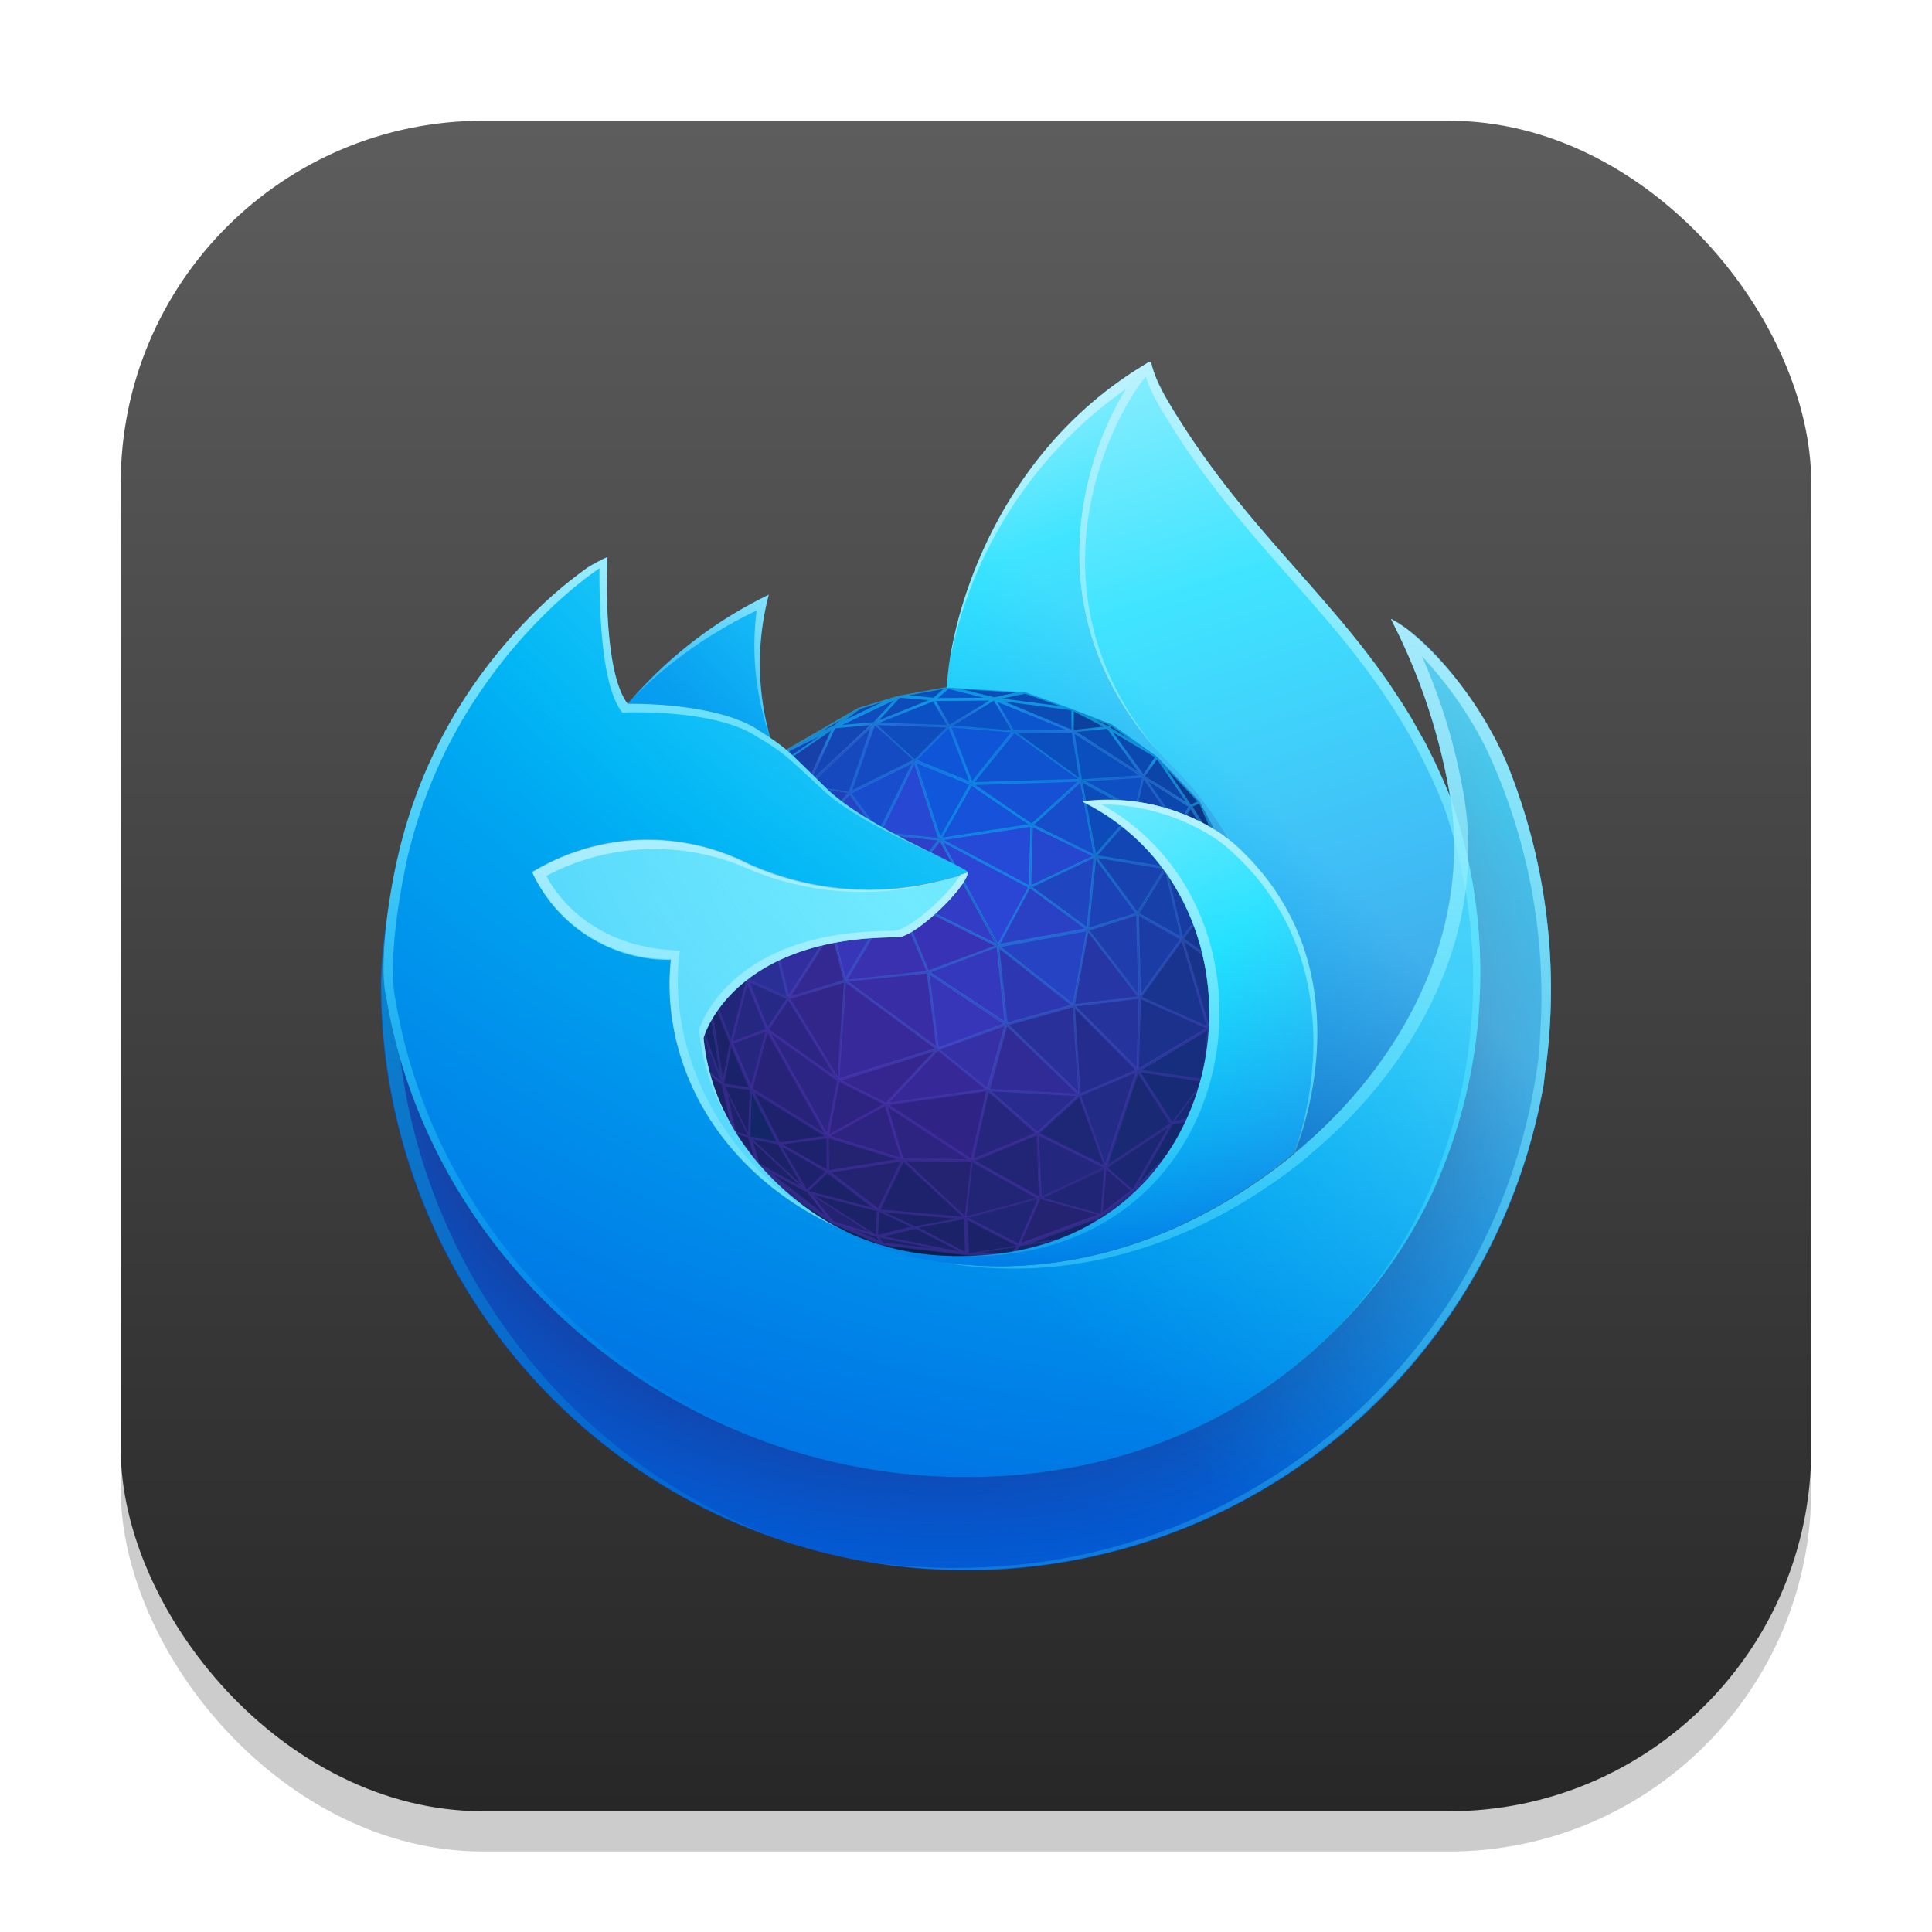 <?xml version="1.0" encoding="UTF-8" standalone="no"?>
<!-- Created with Inkscape (http://www.inkscape.org/) -->

<svg
   width="48"
   height="48"
   viewBox="0 0 48 48"
   version="1.1"
   id="svg1"
   inkscape:version="1.4.2 (ebf0e940d0, 2025-05-08)"
   sodipodi:docname="firefox-developer-edition.svg"
   xmlns:inkscape="http://www.inkscape.org/namespaces/inkscape"
   xmlns:sodipodi="http://sodipodi.sourceforge.net/DTD/sodipodi-0.dtd"
   xmlns:xlink="http://www.w3.org/1999/xlink"
   xmlns="http://www.w3.org/2000/svg"
   xmlns:svg="http://www.w3.org/2000/svg">
  <sodipodi:namedview
     id="namedview1"
     pagecolor="#ffffff"
     bordercolor="#000000"
     borderopacity="0.25"
     inkscape:showpageshadow="2"
     inkscape:pageopacity="0.0"
     inkscape:pagecheckerboard="0"
     inkscape:deskcolor="#d1d1d1"
     inkscape:document-units="px"
     inkscape:zoom="16.5625"
     inkscape:cx="24"
     inkscape:cy="24"
     inkscape:window-width="1920"
     inkscape:window-height="1010"
     inkscape:window-x="0"
     inkscape:window-y="0"
     inkscape:window-maximized="1"
     inkscape:current-layer="svg1" />
  <defs
     id="defs1">
    <radialGradient
       cx="42.067"
       cy="30.945"
       r="22.655"
       id="a-71"
       gradientTransform="matrix(0.038,0,0,0.038,0.614,0.661)"
       fx="42.067"
       fy="30.945"
       gradientUnits="userSpaceOnUse">
      <stop
         stop-color="#0DF"
         stop-opacity=".4"
         offset="10%"
         id="stop4593" />
      <stop
         stop-color="#7542E5"
         stop-opacity=".25"
         offset="90%"
         id="stop4595" />
    </radialGradient>
    <radialGradient
       cx="39.892"
       cy="41.404"
       fx="39.802"
       fy="41.404"
       r="19.257"
       id="b-4"
       gradientTransform="matrix(0.038,0,0,0.038,0.614,0.661)"
       gradientUnits="userSpaceOnUse">
      <stop
         stop-color="#7542E5"
         stop-opacity="0"
         offset="91%"
         id="stop4598" />
      <stop
         stop-color="#0DF"
         stop-opacity=".4"
         offset="100%"
         id="stop4600" />
    </radialGradient>
    <radialGradient
       cx="61.2"
       cy="9.81"
       fx="61.2"
       fy="9.81"
       r="89.403"
       gradientTransform="matrix(0.042,0,0,0.034,0.614,0.661)"
       id="c-2"
       gradientUnits="userSpaceOnUse">
      <stop
         stop-color="#80EBFF"
         offset="0%"
         id="stop4603" />
      <stop
         stop-color="#0DF"
         offset="26%"
         id="stop4605" />
      <stop
         stop-color="#0090ED"
         offset="53%"
         id="stop4607" />
      <stop
         stop-color="#0060DF"
         offset="86%"
         id="stop4609" />
    </radialGradient>
    <radialGradient
       cx="34.47"
       cy="46.829"
       fx="34.659"
       fy="46.829"
       r="89.403"
       gradientTransform="matrix(0.042,0,0,0.034,0.614,0.661)"
       id="d-8"
       gradientUnits="userSpaceOnUse">
      <stop
         stop-color="#321C64"
         stop-opacity=".8"
         offset="30%"
         id="stop4612" />
      <stop
         stop-color="#212F83"
         stop-opacity=".5"
         offset="37%"
         id="stop4614" />
      <stop
         stop-color="#0A47AC"
         stop-opacity=".14"
         offset="48%"
         id="stop4616" />
      <stop
         stop-color="#0250BB"
         stop-opacity="0"
         offset="53%"
         id="stop4618" />
    </radialGradient>
    <radialGradient
       cx="61.192"
       cy="-19.16"
       r="139.74"
       gradientTransform="matrix(0.041,0,0,0.034,0.614,0.661)"
       id="e-4"
       fx="61.192"
       fy="-19.16"
       gradientUnits="userSpaceOnUse">
      <stop
         stop-color="#80EBFF"
         offset="0%"
         id="stop4621" />
      <stop
         stop-color="#00B3F4"
         offset="47%"
         id="stop4623" />
      <stop
         stop-color="#0060DF"
         offset="84%"
         id="stop4625" />
      <stop
         stop-color="#592ACB"
         offset="100%"
         id="stop4627" />
    </radialGradient>
    <linearGradient
       x1="84.163"
       y1="-3.604"
       x2="91.018"
       y2="41.136"
       id="f-3"
       gradientTransform="matrix(0.026,0,0,0.055,0.614,0.661)"
       gradientUnits="userSpaceOnUse">
      <stop
         stop-color="#AAF2FF"
         offset="0%"
         id="stop4518" />
      <stop
         stop-color="#0DF"
         offset="29%"
         id="stop4520" />
      <stop
         stop-color="#0090ED"
         offset="61%"
         id="stop4522" />
      <stop
         stop-color="#0250BB"
         offset="89%"
         id="stop4524" />
    </linearGradient>
    <linearGradient
       x1="59.667"
       y1="0.008"
       x2="65.723"
       y2="30.05"
       id="g-5"
       gradientTransform="matrix(0.029,0,0,0.049,0.614,0.661)"
       gradientUnits="userSpaceOnUse">
      <stop
         stop-color="#AAF2FF"
         offset="0%"
         id="stop4527" />
      <stop
         stop-color="#0DF"
         offset="29%"
         id="stop4529" />
      <stop
         stop-color="#0090ED"
         offset="74%"
         id="stop4531" />
      <stop
         stop-color="#0250BB"
         offset="100%"
         id="stop4533" />
    </linearGradient>
    <radialGradient
       cx="37.3"
       cy="5.563"
       fx="37.3"
       fy="5.563"
       r="28.381"
       gradientTransform="matrix(0.038,0,0,0.038,0.614,0.661)"
       id="h-5"
       gradientUnits="userSpaceOnUse">
      <stop
         stop-color="#0DF"
         offset="0%"
         id="stop4630" />
      <stop
         stop-color="#0090ED"
         offset="82%"
         id="stop4632" />
    </radialGradient>
    <radialGradient
       cx="52.951"
       cy="21.181"
       fx="52.951"
       fy="21.181"
       r="85.36"
       gradientTransform="matrix(0.04,0,0,0.036,0.614,0.661)"
       id="i-8"
       gradientUnits="userSpaceOnUse">
      <stop
         stop-color="#80EBFF"
         offset="29%"
         id="stop4635" />
      <stop
         stop-color="#00B3F4"
         offset="100%"
         id="stop4637" />
    </radialGradient>
    <radialGradient
       cx="36.139"
       cy="15.884"
       fx="36.139"
       fy="15.884"
       r="71.747"
       gradientTransform="matrix(0.038,0,0,0.037,0.614,0.661)"
       id="j-8"
       gradientUnits="userSpaceOnUse">
      <stop
         stop-color="#AAF2FF"
         offset="18%"
         id="stop4640" />
      <stop
         stop-color="#0DF"
         offset="43%"
         id="stop4642" />
      <stop
         stop-color="#0060DF"
         offset="69%"
         id="stop4644" />
    </radialGradient>
    <linearGradient
       x1="68.992"
       y1="11.815"
       x2="17.022"
       y2="66.148"
       id="k-8"
       gradientTransform="matrix(0.037,0,0,0.038,0.614,0.661)"
       gradientUnits="userSpaceOnUse">
      <stop
         stop-color="#80EBFF"
         stop-opacity=".5"
         offset="24%"
         id="stop4536" />
      <stop
         stop-color="#0DF"
         stop-opacity="0"
         offset="70%"
         id="stop4538" />
    </linearGradient>
    <linearGradient
       x1="32.206"
       y1="33.09"
       x2="25.121"
       y2="60.567"
       id="l-9"
       gradientTransform="matrix(0.039,0,0,0.036,0.614,0.661)"
       gradientUnits="userSpaceOnUse">
      <stop
         stop-color="#BFF3FF"
         stop-opacity=".9"
         offset="0%"
         id="stop4541" />
      <stop
         stop-color="#80EBFF"
         stop-opacity=".5"
         offset="100%"
         id="stop4543" />
    </linearGradient>
    <linearGradient
       x1="95.009"
       y1="-0.824"
       x2="93.769"
       y2="57.468"
       id="m"
       gradientTransform="matrix(0.024,0,0,0.058,0.614,0.661)"
       gradientUnits="userSpaceOnUse">
      <stop
         stop-color="#BFF3FF"
         offset="0%"
         id="stop4546" />
      <stop
         stop-color="#0DF"
         stop-opacity="0"
         offset="100%"
         id="stop4548" />
    </linearGradient>
    <linearGradient
       x1="56.137"
       y1="-0.637"
       x2="55.329"
       y2="23.111"
       id="n"
       gradientTransform="matrix(0.031,0,0,0.046,0.614,0.661)"
       gradientUnits="userSpaceOnUse">
      <stop
         stop-color="#BFF3FF"
         offset="0%"
         id="stop4551" />
      <stop
         stop-color="#AAF2FF"
         stop-opacity=".5"
         offset="100%"
         id="stop4553" />
    </linearGradient>
    <linearGradient
       x1="58.333"
       y1="25.309"
       x2="56.716"
       y2="64.108"
       id="o"
       gradientTransform="matrix(0.033,0,0,0.042,0.614,0.661)"
       gradientUnits="userSpaceOnUse">
      <stop
         stop-color="#BFF3FF"
         offset="0%"
         id="stop4556" />
      <stop
         stop-color="#0DF"
         stop-opacity="0"
         offset="100%"
         id="stop4558" />
    </linearGradient>
    <linearGradient
       x1="23.729"
       y1="33.093"
       x2="25.866"
       y2="66.491"
       id="p"
       gradientTransform="matrix(0.04,0,0,0.035,0.614,0.661)"
       gradientUnits="userSpaceOnUse">
      <stop
         stop-color="#BFF3FF"
         stop-opacity=".8"
         offset="0%"
         id="stop4561" />
      <stop
         stop-color="#80EBFF"
         stop-opacity=".2"
         offset="100%"
         id="stop4563" />
    </linearGradient>
    <linearGradient
       x1="29.195"
       y1="12.975"
       x2="20.564"
       y2="26.988"
       id="q"
       gradientTransform="matrix(0.037,0,0,0.038,0.614,0.661)"
       gradientUnits="userSpaceOnUse">
      <stop
         stop-color="#BFF3FF"
         stop-opacity=".8"
         offset="0%"
         id="stop4566" />
      <stop
         stop-color="#80EBFF"
         stop-opacity=".2"
         offset="100%"
         id="stop4568" />
    </linearGradient>
    <linearGradient
       x1="18.502"
       y1="29.406"
       x2="16.875"
       y2="74.325"
       id="r"
       gradientTransform="matrix(0.03,0,0,0.047,0.614,0.661)"
       gradientUnits="userSpaceOnUse">
      <stop
         stop-color="#0DF"
         stop-opacity=".4"
         offset="0%"
         id="stop4571" />
      <stop
         stop-color="#0DF"
         stop-opacity="0"
         offset="100%"
         id="stop4573" />
    </linearGradient>
    <linearGradient
       x1="25.578"
       y1="4.555"
       x2="25.578"
       y2="57.368"
       id="s"
       gradientTransform="matrix(0.03,0,0,0.047,0.614,0.661)"
       gradientUnits="userSpaceOnUse">
      <stop
         stop-color="#BFF3FF"
         offset="0%"
         id="stop4576" />
      <stop
         stop-color="#0DF"
         stop-opacity="0"
         offset="100%"
         id="stop4578" />
    </linearGradient>
    <linearGradient
       x1="68.299"
       y1="12.778"
       x2="65.108"
       y2="89.877"
       id="t"
       gradientTransform="matrix(0.032,0,0,0.044,0.614,0.661)"
       gradientUnits="userSpaceOnUse">
      <stop
         stop-color="#BFF3FF"
         stop-opacity=".8"
         offset="0%"
         id="stop4581" />
      <stop
         stop-color="#0DF"
         stop-opacity="0"
         offset="100%"
         id="stop4583" />
    </linearGradient>
    <linearGradient
       inkscape:collect="always"
       xlink:href="#4852"
       id="linearGradient4"
       x1="16"
       y1="30"
       x2="16"
       y2="2"
       gradientUnits="userSpaceOnUse"
       gradientTransform="scale(1.5)" />
    <linearGradient
       inkscape:collect="always"
       id="4852">
      <stop
         style="stop-color:#272727;stop-opacity:1;"
         offset="0"
         id="stop14555" />
      <stop
         style="stop-color:#5d5d5d;stop-opacity:1;"
         offset="1"
         id="stop14557" />
    </linearGradient>
  </defs>
  <rect
     style="opacity:0.2;fill:#000000;stroke-width:2.625"
     id="rect1"
     width="42"
     height="42"
     x="3"
     y="4"
     ry="9" />
  <rect
     style="fill:url(#linearGradient4);stroke-width:1.5"
     id="rect2"
     width="42"
     height="42"
     x="3"
     y="3"
     ry="9" />
  <g
     id="g695"
     transform="matrix(9.988,0,0,9.988,2.858,2.393)">
    <path
       d="m 1.454,2.412 0.092,0.254 0.138,0.186 0.323,0.062 0.155,0.013 0.264,-0.066 0.114,-0.109 z"
       id="path4649"
       inkscape:connector-curvature="0"
       style="fill:#09204d;stroke-width:0.038" />
    <path
       d="M 2.823,2.037 2.79,1.93 2.698,1.755 2.592,1.643 2.48,1.563 2.382,1.525 2.265,1.483 2.072,1.471 1.95,1.493 1.851,1.523 1.675,1.626 1.565,1.749 1.463,1.914 l -0.04,0.14 -0.007,0.213 0.038,0.145 0.084,0.165 0.059,0.08 0.082,0.075 0.102,0.069 0.126,0.055 0.211,0.025 0.11,0.003 0.163,-0.046 0.146,-0.08 0.094,-0.08 0.073,-0.087 0.103,-0.201 0.023,-0.138 z"
       id="path4651"
       inkscape:connector-curvature="0"
       style="fill:#09204d;stroke-width:0.038" />
    <path
       d="m 2.075,1.567 -0.086,0.086 0.141,0.057 0.105,-0.13 z"
       id="path4653"
       inkscape:connector-curvature="0"
       style="fill:#0e56d7;stroke-width:0.038" />
    <path
       d="M 2.13,1.71 2.403,1.702 2.235,1.58 Z"
       id="path4655"
       inkscape:connector-curvature="0"
       style="fill:#1053d1;stroke-width:0.038" />
    <path
       d="m 2.382,1.579 -0.148,9.01e-4 0.168,0.122 0.155,-0.01 z"
       id="path4657"
       inkscape:connector-curvature="0"
       style="fill:#0b4fbf;stroke-width:0.038" />
    <path
       d="M 2.558,1.692 2.47,1.57 2.592,1.643 Z"
       id="path4659"
       inkscape:connector-curvature="0"
       style="fill:#0b48b0;stroke-width:0.038" />
    <path
       d="m 2.675,1.766 -0.117,-0.075 0.034,-0.049 z"
       id="path4661"
       inkscape:connector-curvature="0"
       style="fill:#0c45a7;stroke-width:0.038" />
    <path
       d="m 2.558,1.692 -0.02,0.083 0.107,0.043 z"
       id="path4663"
       inkscape:connector-curvature="0"
       style="fill:#0f46af;stroke-width:0.038" />
    <path
       d="m 2.558,1.692 0.117,0.075 -0.03,0.052 z"
       id="path4665"
       inkscape:connector-curvature="0"
       style="fill:#0c47ad;stroke-width:0.038" />
    <path
       d="m 2.403,1.702 0.155,-0.01 -0.02,0.083 z"
       id="path4667"
       inkscape:connector-curvature="0"
       style="fill:#0e4fc3;stroke-width:0.038" />
    <path
       d="m 2.403,1.702 -0.123,0.111 0.158,0.077 z"
       id="path4669"
       inkscape:connector-curvature="0"
       style="fill:#174dca;stroke-width:0.038" />
    <path
       d="m 2.13,1.71 0.273,-0.008 -0.123,0.111 z"
       id="path4671"
       inkscape:connector-curvature="0"
       style="fill:#1650d4;stroke-width:0.038" />
    <path
       d="m 2.538,1.775 0.074,0.144 0.033,-0.101 z"
       id="path4673"
       inkscape:connector-curvature="0"
       style="fill:#1246b2;stroke-width:0.038" />
    <path
       d="m 2.613,1.919 0.033,-0.101 0.078,0.185 z"
       id="path4675"
       inkscape:connector-curvature="0"
       style="fill:#133ea1;stroke-width:0.038" />
    <path
       d="m 2.645,1.818 0.119,0.087 -0.041,0.098 z"
       id="path4677"
       inkscape:connector-curvature="0"
       style="fill:#103d98;stroke-width:0.038" />
    <path
       d="m 2.675,1.766 0.023,-0.011 0.066,0.15 z"
       id="path4679"
       inkscape:connector-curvature="0"
       style="fill:#0b3785;stroke-width:0.038" />
    <path
       d="M 2.764,1.905 2.79,1.93 2.698,1.755 Z"
       id="path4681"
       inkscape:connector-curvature="0"
       style="fill:#0b3685;stroke-width:0.038" />
    <path
       d="M 2.764,1.905 2.675,1.766 2.645,1.818 Z M 2.592,1.643 l 0.083,0.123 0.023,-0.011 z"
       id="path4683"
       inkscape:connector-curvature="0"
       style="fill:#0c3b91;stroke-width:0.038" />
    <path
       d="m 2.817,2.121 -0.026,-0.191 0.032,0.107 -0.006,0.084 z"
       id="path4685"
       inkscape:connector-curvature="0"
       style="fill:#0b3279;stroke-width:0.038" />
    <path
       d="M 2.764,1.905 2.817,2.121 2.79,1.93 Z"
       id="path4687"
       inkscape:connector-curvature="0"
       style="fill:#0f388d;stroke-width:0.038" />
    <path
       d="M 2.723,2.003 2.817,2.121 2.764,1.905 Z"
       id="path4689"
       inkscape:connector-curvature="0"
       style="fill:#0d3481;stroke-width:0.038" />
    <path
       d="m 2.816,2.121 0.006,-0.084 0.006,0.215 -0.012,-0.131 z"
       id="path4691"
       inkscape:connector-curvature="0"
       style="fill:#0b2e71;stroke-width:0.038" />
    <path
       d="M 2.801,2.291 2.829,2.252 2.817,2.121 Z"
       id="path4693"
       inkscape:connector-curvature="0"
       style="fill:#0e2f77;stroke-width:0.038" />
    <path
       d="m 2.807,2.39 -0.022,0.011 0.045,-0.149 z"
       id="path4695"
       inkscape:connector-curvature="0"
       style="fill:#0e2969;stroke-width:0.038" />
    <path
       d="m 2.784,2.401 0.045,-0.149 -0.028,0.039 z"
       id="path4697"
       inkscape:connector-curvature="0"
       style="fill:#0c2a69;stroke-width:0.038" />
    <path
       d="m 2.801,2.291 0.016,-0.17 -0.048,0.057 z"
       id="path4699"
       inkscape:connector-curvature="0"
       style="fill:#123180;stroke-width:0.038" />
    <path
       d="m 2.784,2.401 0.017,-0.11 -0.093,0.156 z"
       id="path4701"
       inkscape:connector-curvature="0"
       style="fill:#112b70;stroke-width:0.038" />
    <path
       d="m 2.723,2.003 0.094,0.118 -0.048,0.057 z"
       id="path4703"
       inkscape:connector-curvature="0"
       style="fill:#12378c;stroke-width:0.038" />
    <path
       d="M 2.801,2.291 2.769,2.178 2.72,2.317 Z"
       id="path4705"
       inkscape:connector-curvature="0"
       style="fill:#122e7b;stroke-width:0.038" />
    <path
       d="M 2.704,2.591 2.784,2.401 2.709,2.54 Z"
       id="path4707"
       inkscape:connector-curvature="0"
       style="fill:#11296c;stroke-width:0.038" />
    <path
       d="M 2.709,2.54 2.784,2.401 2.708,2.447 Z"
       id="path4709"
       inkscape:connector-curvature="0"
       style="fill:#142a72;stroke-width:0.038" />
    <path
       d="m 2.784,2.401 -0.08,0.19 0.103,-0.201 z m -0.153,0.277 0.073,-0.087 0.005,-0.052 z m -0.094,0.08 0.094,-0.08 -0.099,0.046 z"
       id="path4711"
       inkscape:connector-curvature="0"
       style="fill:#112768;stroke-width:0.038" />
    <path
       d="m 1.99,2.814 -0.095,0.023 0.003,-0.066 z"
       id="path4713"
       inkscape:connector-curvature="0"
       style="fill:#1c226a;stroke-width:0.038" />
    <path
       d="m 1.463,1.914 0.026,-0.01 -0.066,0.15 z"
       id="path4715"
       inkscape:connector-curvature="0"
       style="fill:#182b7a;stroke-width:0.038" />
    <path
       d="m 1.423,2.054 0.05,-0.009 0.016,-0.141 z"
       id="path4717"
       inkscape:connector-curvature="0"
       style="fill:#1f308d;stroke-width:0.038" />
    <path
       d="m 1.426,2.234 -0.003,-0.18 0.05,-0.009 z"
       id="path4719"
       inkscape:connector-curvature="0"
       style="fill:#1e2b7f;stroke-width:0.038" />
    <path
       d="m 2.538,1.775 -0.101,0.115 0.175,0.029 z M 1.661,1.657 1.789,1.569 1.675,1.626 Z"
       id="path4721"
       inkscape:connector-curvature="0"
       style="fill:#1346b5;stroke-width:0.038" />
    <path
       d="M 1.675,1.626 1.851,1.523 1.789,1.569 1.675,1.626"
       id="path4723"
       inkscape:connector-curvature="0"
       style="fill:#1244ac;stroke-width:0.038" />
    <path
       d="m 1.789,1.569 0.161,-0.077 -0.099,0.031 z"
       id="path4725"
       inkscape:connector-curvature="0"
       style="fill:#0e4ab6;stroke-width:0.038" />
    <path
       d="m 2.403,1.702 0.035,0.188 0.101,-0.115 z m -0.515,-0.142 0.15,-0.06 -0.087,-0.008 z"
       id="path4727"
       inkscape:connector-curvature="0"
       style="fill:#0e4bba;stroke-width:0.038" />
    <path
       d="m 2.072,1.471 -0.122,0.022 0.087,0.008 z"
       id="path4729"
       inkscape:connector-curvature="0"
       style="fill:#0a4ebc;stroke-width:0.038" />
    <path
       d="m 2.187,1.499 -0.15,0.001 0.035,-0.03"
       id="path4731"
       inkscape:connector-curvature="0"
       style="fill:#0c54cc;stroke-width:0.038" />
    <path
       d="m 2.47,1.57 -0.087,0.009 0.176,0.113 z M 2.187,1.499 2.382,1.525 2.265,1.483 Z"
       id="path4733"
       inkscape:connector-curvature="0"
       style="fill:#0b4bb4;stroke-width:0.038" />
    <path
       d="m 2.47,1.57 -0.088,-0.045 0.098,0.038 z"
       id="path4735"
       inkscape:connector-curvature="0"
       style="fill:#0c3889;stroke-width:0.038" />
    <path
       d="m 1.454,2.412 0.058,0.047 -0.085,-0.225 z m 0.796,0.448 0.051,-0.119 -0.185,0.05 z m 0.051,-0.119 0.154,0.043 0.009,-0.119 z"
       id="path4737"
       inkscape:connector-curvature="0"
       style="fill:#202575;stroke-width:0.038" />
    <path
       d="m 2.532,2.724 -0.068,-0.059 0.164,-0.109 z"
       id="path4739"
       inkscape:connector-curvature="0"
       style="fill:#1b2773;stroke-width:0.038" />
    <path
       d="m 2.628,2.555 -0.096,0.169 0.099,-0.046 0.078,-0.138 z"
       id="path4741"
       inkscape:connector-curvature="0"
       style="fill:#15276d;stroke-width:0.038" />
    <path
       d="m 2.48,1.563 -0.01,0.007 0.122,0.073 z m -0.097,0.016 0.087,-0.009 -0.088,-0.045 z"
       id="path4743"
       inkscape:connector-curvature="0"
       style="fill:#0c409d;stroke-width:0.038" />
    <path
       d="m 2.072,1.471 0.115,0.028 0.078,-0.016 z m 0.31,0.054 -0.195,-0.026 0.196,0.08 z"
       id="path4745"
       inkscape:connector-curvature="0"
       style="fill:#0b4cb7;stroke-width:0.038" />
    <path
       d="m 2.187,1.499 0.048,0.081 0.148,-9.01e-4 z"
       id="path4747"
       inkscape:connector-curvature="0"
       style="fill:#0b55ce;stroke-width:0.038" />
    <path
       d="m 2.187,1.499 0.048,0.081 -0.159,-0.013 z"
       id="path4749"
       inkscape:connector-curvature="0"
       style="fill:#0a52c5;stroke-width:0.038" />
    <path
       d="m 2.037,1.5 0.038,0.067 0.112,-0.068 z"
       id="path4751"
       inkscape:connector-curvature="0"
       style="fill:#0951c4;stroke-width:0.038" />
    <path
       d="m 1.887,1.56 0.15,-0.06 0.038,0.067 z"
       id="path4753"
       inkscape:connector-curvature="0"
       style="fill:#0b50c4;stroke-width:0.038" />
    <path
       d="m 1.789,1.569 0.098,-0.009 0.063,-0.068 z m 0.098,-0.009 0.102,0.093 0.086,-0.086 z"
       id="path4755"
       inkscape:connector-curvature="0"
       style="fill:#0f4dbf;stroke-width:0.038" />
    <path
       d="M 1.887,1.56 1.722,1.716 1.789,1.569 Z"
       id="path4757"
       inkscape:connector-curvature="0"
       style="fill:#1546b6;stroke-width:0.038" />
    <path
       d="m 1.722,1.716 0.106,0.018 0.06,-0.173 z"
       id="path4759"
       inkscape:connector-curvature="0"
       style="fill:#1549bd;stroke-width:0.038" />
    <path
       d="m 1.827,1.733 0.06,-0.173 0.102,0.093 z"
       id="path4761"
       inkscape:connector-curvature="0"
       style="fill:#144bc3;stroke-width:0.038" />
    <path
       d="m 1.565,1.749 0.006,0.062 0.09,-0.154 z"
       id="path4763"
       inkscape:connector-curvature="0"
       style="fill:#173794;stroke-width:0.038" />
    <path
       d="m 1.489,1.904 0.075,-0.155 0.006,0.062 z"
       id="path4765"
       inkscape:connector-curvature="0"
       style="fill:#192f84;stroke-width:0.038" />
    <path
       d="m 1.571,1.811 0.09,-0.154 0.061,0.058 z"
       id="path4767"
       inkscape:connector-curvature="0"
       style="fill:#1a389b;stroke-width:0.038" />
    <path
       d="m 1.566,1.945 0.005,-0.134 -0.082,0.093 z"
       id="path4769"
       inkscape:connector-curvature="0"
       style="fill:#1d3089;stroke-width:0.038" />
    <path
       d="m 1.566,1.945 0.005,-0.134 0.106,0.086 z"
       id="path4771"
       inkscape:connector-curvature="0"
       style="fill:#1e389f;stroke-width:0.038" />
    <path
       d="m 1.677,1.898 0.044,-0.182 -0.151,0.096 z"
       id="path4773"
       inkscape:connector-curvature="0"
       style="fill:#1c40af;stroke-width:0.038" />
    <path
       d="m 1.677,1.898 0.044,-0.182 0.106,0.018 z"
       id="path4775"
       inkscape:connector-curvature="0"
       style="fill:#1e41b7;stroke-width:0.038" />
    <path
       d="m 1.473,2.045 0.016,-0.141 0.076,0.041 z"
       id="path4777"
       inkscape:connector-curvature="0"
       style="fill:#192c7d;stroke-width:0.038" />
    <path
       d="m 2.25,2.86 0.142,-0.022 0.063,-0.054 z m -0.834,-0.593 0.01,-0.033 -0.003,-0.18 z m 0.057,-0.222 -0.047,0.189 0.085,0.225 -0.042,-0.261 z"
       id="path4779"
       inkscape:connector-curvature="0"
       style="fill:#162467;stroke-width:0.038" />
    <path
       d="m 1.512,2.46 0.07,0.01 -0.049,-0.115 z"
       id="path4781"
       inkscape:connector-curvature="0"
       style="fill:#1a236a;stroke-width:0.038" />
    <path
       d="m 2.532,2.724 -0.077,0.06 -0.063,0.054 0.146,-0.08 z m -0.414,0.157 0.11,0.003 0.163,-0.046 -0.142,0.022 z M 1.577,2.59 1.651,2.604 1.582,2.469 Z"
       id="path4783"
       inkscape:connector-curvature="0"
       style="fill:#132668;stroke-width:0.038" />
    <path
       d="M 1.898,2.771 1.773,2.675 1.721,2.725 1.895,2.837 Z M 1.454,2.412 1.538,2.577 1.512,2.46 Z M 1.416,2.267 1.454,2.412 1.426,2.234 Z M 2.116,2.79 1.898,2.771 1.99,2.814 1.895,2.837 1.781,2.802 1.907,2.856 2.118,2.881 2.25,2.86 Z M 1.582,2.469 1.512,2.46 1.577,2.59 Z M 1.47,2.198 1.512,2.46 1.533,2.354 Z m 0.181,0.406 -0.074,-0.014 -0.039,-0.013 0.059,0.08 0.082,0.075 0.102,0.069 -0.06,-0.077 z"
       id="path4785"
       inkscape:connector-curvature="0"
       style="fill:#1b2268;stroke-width:0.038" />
    <path
       d="M 1.473,2.045 1.573,2.198 1.566,1.945 Z"
       id="path4787"
       inkscape:connector-curvature="0"
       style="fill:#212a81;stroke-width:0.038" />
    <path
       d="m 1.47,2.198 0.063,0.156 0.04,-0.156 z"
       id="path4789"
       inkscape:connector-curvature="0"
       style="fill:#21267a;stroke-width:0.038" />
    <path
       d="m 1.533,2.354 0.04,-0.156 0.05,0.123 z"
       id="path4791"
       inkscape:connector-curvature="0"
       style="fill:#262781;stroke-width:0.038" />
    <path
       d="M 1.582,2.469 1.772,2.587 1.622,2.322 Z"
       id="path4793"
       inkscape:connector-curvature="0"
       style="fill:#272379;stroke-width:0.038" />
    <path
       d="m 1.538,2.577 0.039,0.013 -0.066,-0.131 z m 0.42,0.068 -0.06,0.126 0.217,0.02 z M 1.582,2.469 1.651,2.605 1.721,2.725 1.773,2.675 1.772,2.587 Z"
       id="path4795"
       inkscape:connector-curvature="0"
       style="fill:#1e226d;stroke-width:0.038" />
    <path
       d="m 2.464,2.664 -0.009,0.119 0.077,-0.06 z m -0.333,-0.017 -0.016,0.143 0.185,-0.05 -0.007,-0.161 z"
       id="path4797"
       inkscape:connector-curvature="0"
       style="fill:#222475;stroke-width:0.038" />
    <path
       d="M 1.47,2.198 H 1.573 L 1.473,2.045 Z m 0.824,0.381 0.007,0.161 0.164,-0.077 z"
       id="path4799"
       inkscape:connector-curvature="0"
       style="fill:#23277d;stroke-width:0.038" />
    <path
       d="m 2.294,2.58 0.105,-0.095 0.065,0.18 z"
       id="path4801"
       inkscape:connector-curvature="0"
       style="fill:#1e2776;stroke-width:0.038" />
    <path
       d="M 2.464,2.664 2.544,2.423 2.399,2.484 Z"
       id="path4803"
       inkscape:connector-curvature="0"
       style="fill:#222b86;stroke-width:0.038" />
    <path
       d="M 2.628,2.555 2.464,2.664 2.544,2.423 Z"
       id="path4805"
       inkscape:connector-curvature="0"
       style="fill:#192974;stroke-width:0.038" />
    <path
       d="m 2.708,2.447 -0.165,-0.024 0.085,0.132 0.081,-0.015 z"
       id="path4807"
       inkscape:connector-curvature="0"
       style="fill:#172a75;stroke-width:0.038" />
    <path
       d="M 2.72,2.317 2.544,2.423 2.708,2.447 2.801,2.291 Z"
       id="path4809"
       inkscape:connector-curvature="0"
       style="fill:#172d7d;stroke-width:0.038" />
    <path
       d="M 1.489,1.904 1.565,1.749 1.463,1.914 Z m 1.165,0.192 0.066,0.221 0.049,-0.14 z"
       id="path4811"
       inkscape:connector-curvature="0"
       style="fill:#18338a;stroke-width:0.038" />
    <path
       d="M 2.769,2.178 2.723,2.003 2.654,2.096 Z"
       id="path4813"
       inkscape:connector-curvature="0"
       style="fill:#153791;stroke-width:0.038" />
    <path
       d="M 2.544,2.423 2.72,2.317 2.549,2.241 Z"
       id="path4815"
       inkscape:connector-curvature="0"
       style="fill:#1b318b;stroke-width:0.038" />
    <path
       d="M 2.544,2.423 2.384,2.262 2.399,2.484 Z"
       id="path4817"
       inkscape:connector-curvature="0"
       style="fill:#242d8d;stroke-width:0.038" />
    <path
       d="M 2.294,2.58 2.171,2.471 2.399,2.484 Z"
       id="path4819"
       inkscape:connector-curvature="0"
       style="fill:#2a2b8f;stroke-width:0.038" />
    <path
       d="m 1.582,2.469 0.04,-0.148 -0.09,0.033 z m 0.589,0.002 -0.04,0.176 0.162,-0.067 z"
       id="path4821"
       inkscape:connector-curvature="0"
       style="fill:#27267f;stroke-width:0.038" />
    <path
       d="m 1.917,2.507 -0.118,-0.06 -0.027,0.14 0.186,0.058 0.173,0.002 z"
       id="path4823"
       inkscape:connector-curvature="0"
       style="fill:#2d2381;stroke-width:0.038" />
    <path
       d="M 2.131,2.647 2.171,2.471 1.917,2.507 Z"
       id="path4825"
       inkscape:connector-curvature="0"
       style="fill:#2f2485;stroke-width:0.038" />
    <path
       d="M 1.573,2.198 1.624,2.036 1.566,1.945 Z"
       id="path4827"
       inkscape:connector-curvature="0"
       style="fill:#233196;stroke-width:0.038" />
    <path
       d="M 1.677,1.898 1.901,1.832 1.783,2.074 Z"
       id="path4829"
       inkscape:connector-curvature="0"
       style="fill:#293cb7;stroke-width:0.038" />
    <path
       d="M 2.544,2.423 2.384,2.262 2.549,2.241 Z"
       id="path4831"
       inkscape:connector-curvature="0"
       style="fill:#25339c;stroke-width:0.038" />
    <path
       d="M 2.72,2.317 2.654,2.096 2.549,2.241 Z"
       id="path4833"
       inkscape:connector-curvature="0"
       style="fill:#19348f;stroke-width:0.038" />
    <path
       d="M 2.399,2.484 2.217,2.308 2.384,2.262 Z"
       id="path4835"
       inkscape:connector-curvature="0"
       style="fill:#2a309a;stroke-width:0.038" />
    <path
       d="M 2.171,2.471 2.399,2.484 2.217,2.308 Z"
       id="path4837"
       inkscape:connector-curvature="0"
       style="fill:#302b96;stroke-width:0.038" />
    <path
       d="M 2.171,2.471 2.046,2.369 2.217,2.308 Z"
       id="path4839"
       inkscape:connector-curvature="0"
       style="fill:#3630a7;stroke-width:0.038" />
    <path
       d="M 1.661,1.657 1.675,1.626 1.565,1.749 Z m 0.952,0.262 0.041,0.177 0.069,-0.093 z"
       id="path4841"
       inkscape:connector-curvature="0"
       style="fill:#173da2;stroke-width:0.038" />
    <path
       d="M 1.677,1.898 1.783,2.074 1.624,2.036 Z"
       id="path4843"
       inkscape:connector-curvature="0"
       style="fill:#2a36a8;stroke-width:0.038" />
    <path
       d="M 1.624,2.036 1.783,2.074 1.675,2.243 Z"
       id="path4845"
       inkscape:connector-curvature="0"
       style="fill:#312e9f;stroke-width:0.038" />
    <path
       d="m 1.901,1.832 0.088,-0.179 -0.162,0.08 z"
       id="path4847"
       inkscape:connector-curvature="0"
       style="fill:#184dcd;stroke-width:0.038" />
    <path
       d="m 1.573,2.198 0.102,0.045 -0.053,0.079 z"
       id="path4849"
       inkscape:connector-curvature="0"
       style="fill:#272986;stroke-width:0.038" />
    <path
       d="m 1.675,2.243 -0.053,0.079 0.15,0.266 0.027,-0.14 z"
       id="path4851"
       inkscape:connector-curvature="0"
       style="fill:#2c2584;stroke-width:0.038" />
    <path
       d="M 1.799,2.447 1.816,2.2 1.675,2.243 Z"
       id="path4853"
       inkscape:connector-curvature="0"
       style="fill:#32268b;stroke-width:0.038" />
    <path
       d="M 1.799,2.447 2.046,2.369 1.816,2.2 Z"
       id="path4855"
       inkscape:connector-curvature="0"
       style="fill:#372999;stroke-width:0.038" />
    <path
       d="M 2.046,2.369 2.022,2.179 1.816,2.2 Z"
       id="path4857"
       inkscape:connector-curvature="0"
       style="fill:#392da5;stroke-width:0.038" />
    <path
       d="M 2.022,2.179 2.196,2.114 2.217,2.308 Z"
       id="path4859"
       inkscape:connector-curvature="0"
       style="fill:#3338bc;stroke-width:0.038" />
    <path
       d="M 1.917,2.507 2.171,2.471 2.046,2.369 Z"
       id="path4861"
       inkscape:connector-curvature="0"
       style="fill:#362896;stroke-width:0.038" />
    <path
       d="M 1.917,2.507 1.799,2.447 2.046,2.369 Z"
       id="path4863"
       inkscape:connector-curvature="0"
       style="fill:#35268f;stroke-width:0.038" />
    <path
       d="M 1.901,1.832 2.052,1.848 1.989,1.653 Z"
       id="path4865"
       inkscape:connector-curvature="0"
       style="fill:#2648d3;stroke-width:0.038" />
    <path
       d="M 2.13,1.71 1.989,1.653 2.052,1.848 Z"
       id="path4867"
       inkscape:connector-curvature="0"
       style="fill:#1057dc;stroke-width:0.038" />
    <path
       d="M 2.13,1.71 2.28,1.813 2.052,1.848 Z"
       id="path4869"
       inkscape:connector-curvature="0"
       style="fill:#1653da;stroke-width:0.038" />
    <path
       d="m 2.052,1.848 0.224,0.119 -0.079,0.146 z"
       id="path4871"
       inkscape:connector-curvature="0"
       style="fill:#2b46d5;stroke-width:0.038" />
    <path
       d="m 2.276,1.967 0.004,-0.154 -0.228,0.035 z"
       id="path4873"
       inkscape:connector-curvature="0"
       style="fill:#244ad7;stroke-width:0.038" />
    <path
       d="m 2.276,1.967 0.004,-0.154 0.158,0.077 z"
       id="path4875"
       inkscape:connector-curvature="0"
       style="fill:#2547cf;stroke-width:0.038" />
    <path
       d="M 2.052,1.848 2.196,2.114 1.943,1.987 Z"
       id="path4877"
       inkscape:connector-curvature="0"
       style="fill:#333cc5;stroke-width:0.038" />
    <path
       d="M 2.022,2.179 2.196,2.114 1.943,1.987 Z"
       id="path4879"
       inkscape:connector-curvature="0"
       style="fill:#3833b6;stroke-width:0.038" />
    <path
       d="M 2.196,2.114 2.42,2.073 2.276,1.967 Z"
       id="path4881"
       inkscape:connector-curvature="0"
       style="fill:#2a41c6;stroke-width:0.038" />
    <path
       d="M 2.438,1.89 2.42,2.073 2.276,1.967 Z"
       id="path4883"
       inkscape:connector-curvature="0"
       style="fill:#2045c1;stroke-width:0.038" />
    <path
       d="M 2.438,1.89 2.543,2.034 2.42,2.073 Z"
       id="path4885"
       inkscape:connector-curvature="0"
       style="fill:#1b43b7;stroke-width:0.038" />
    <path
       d="M 2.613,1.919 2.438,1.89 2.543,2.034 Z"
       id="path4887"
       inkscape:connector-curvature="0"
       style="fill:#1742af;stroke-width:0.038" />
    <path
       d="M 1.722,1.716 1.79,1.569 1.661,1.657 Z m 0.891,0.204 -0.069,0.114 0.111,0.063 z"
       id="path4889"
       inkscape:connector-curvature="0"
       style="fill:#1740a9;stroke-width:0.038" />
    <path
       d="M 2.549,2.241 2.654,2.096 2.543,2.034 Z"
       id="path4891"
       inkscape:connector-curvature="0"
       style="fill:#1b3ca4;stroke-width:0.038" />
    <path
       d="M 2.549,2.241 2.543,2.034 2.42,2.073 Z"
       id="path4893"
       inkscape:connector-curvature="0"
       style="fill:#1f3dad;stroke-width:0.038" />
    <path
       d="M 1.677,1.898 1.901,1.832 1.827,1.733 Z M 2.196,2.114 2.384,2.262 2.42,2.073 Z"
       id="path4895"
       inkscape:connector-curvature="0"
       style="fill:#2543c3;stroke-width:0.038" />
    <path
       d="M 2.217,2.308 2.384,2.262 2.196,2.114 Z"
       id="path4897"
       inkscape:connector-curvature="0"
       style="fill:#2e37b2;stroke-width:0.038" />
    <path
       d="m 1.901,1.832 0.042,0.154 0.109,-0.138 z"
       id="path4899"
       inkscape:connector-curvature="0"
       style="fill:#2d40c7;stroke-width:0.038" />
    <path
       d="M 1.901,1.832 1.783,2.074 1.943,1.987 Z"
       id="path4901"
       inkscape:connector-curvature="0"
       style="fill:#3537b8;stroke-width:0.038" />
    <path
       d="M 1.943,1.987 1.816,2.2 2.022,2.179 Z"
       id="path4903"
       inkscape:connector-curvature="0"
       style="fill:#3931b0;stroke-width:0.038" />
    <path
       d="m 2.022,2.179 0.024,0.191 0.17,-0.062 z M 1.816,2.2 1.943,1.987 1.783,2.074 Z"
       id="path4905"
       inkscape:connector-curvature="0"
       style="fill:#3735b8;stroke-width:0.038" />
    <path
       d="M 1.675,2.243 1.783,2.074 1.816,2.2 Z"
       id="path4907"
       inkscape:connector-curvature="0"
       style="fill:#342892;stroke-width:0.038" />
    <path
       d="M 1.781,2.802 1.895,2.837 1.721,2.725 Z M 1.773,2.675 1.898,2.771 1.958,2.645 1.772,2.587 Z M 2.116,2.791 2.131,2.647 1.958,2.645 Z M 2.3,2.741 2.25,2.86 2.455,2.784 Z"
       id="path4909"
       inkscape:connector-curvature="0"
       style="fill:#232372;stroke-width:0.038" />
    <path
       d="m 1.573,2.198 0.051,-0.163 0.052,0.207 z"
       id="path4911"
       inkscape:connector-curvature="0"
       style="fill:#2a2f96;stroke-width:0.038" />
    <path
       d="m 1.624,2.036 0.054,-0.138 -0.112,0.048 z m 0.796,0.037 -0.036,0.189 0.165,-0.02 z"
       id="path4913"
       inkscape:connector-curvature="0"
       style="fill:#2636a5;stroke-width:0.038" />
    <path
       d="M 2.832,2.253 V 2.252 L 2.826,2.037 V 2.036 L 2.794,1.929 V 1.929 L 2.701,1.754 2.594,1.641 H 2.594 L 2.482,1.561 H 2.481 L 2.384,1.523 H 2.383 L 2.266,1.481 H 2.265 L 2.072,1.469 H 2.071 L 1.95,1.491 H 1.949 L 1.85,1.521 H 1.849 L 1.673,1.623 1.563,1.746 1.462,1.911 v 4.1e-4 l -0.04,0.14 v 5.316e-4 l -0.008,0.213 v 0.001 l 0.038,0.145 v 4.928e-4 l 0.084,0.165 v 2.606e-4 l 0.058,0.082 v 1.912e-4 l 0.082,0.075 h 2.321e-4 L 1.779,2.803 h 2.321e-4 l 0.126,0.055 H 1.906 l 0.211,0.025 h 2.993e-4 l 0.11,0.003 h 8.591e-4 L 2.391,2.84 h 5.676e-4 l 0.146,-0.08 2.604e-4,-1.911e-4 h 1.843e-4 l 0.094,-0.08 0.073,-0.087 2.607e-4,-3.818e-4 0.103,-0.201 v -7.948e-4 l 0.023,-0.138 v -3.355e-4 z m -1.151,0.477 -0.021,-0.019 0.048,0.037 z m 0.309,0.081 -0.075,-0.035 0.176,0.016 z M 2.018,2.176 1.822,2.197 1.943,1.994 Z M 1.949,1.993 2.188,2.113 2.024,2.174 Z m 0.07,0.189 0.023,0.18 -0.218,-0.16 z m 0.02,0.186 -0.237,0.074 0.016,-0.237 z M 2.026,2.185 2.209,2.307 2.049,2.365 Z m 0.003,-0.006 0.164,-0.062 0.019,0.183 z m 0.253,-0.212 0.152,-0.072 -0.017,0.171 z m 0.13,0.103 -0.21,0.038 0.074,-0.138 z M 2.196,2.107 2.06,1.856 2.271,1.968 Z M 2.189,2.106 1.948,1.986 2.052,1.854 Z M 1.817,2.192 1.787,2.075 1.935,1.995 Z M 1.797,2.437 1.68,2.245 1.813,2.205 Z M 2.036,2.376 1.917,2.503 1.808,2.448 Z M 2.212,2.313 2.169,2.466 2.052,2.371 Z M 2.2,2.121 2.377,2.26 2.22,2.304 Z m 0.004,-0.005 0.212,-0.039 -0.034,0.179 z M 2.423,2.068 2.44,1.899 2.538,2.032 Z m 0.117,-0.03 0.005,0.194 -0.121,-0.157 z m -0.261,-0.076 0.004,-0.144 0.148,0.072 z m -0.006,0 L 2.062,1.85 2.277,1.817 Z M 1.945,1.98 1.905,1.836 2.046,1.851 Z M 1.939,1.985 1.79,2.066 1.9,1.841 Z M 1.812,2.198 1.682,2.238 1.782,2.081 Z M 1.789,2.436 1.627,2.321 1.675,2.249 Z m 0.013,0.016 0.109,0.055 -0.134,0.074 z m 0.245,-0.078 0.117,0.095 -0.238,0.034 z m 0.172,-0.06 0.173,0.167 -0.215,-0.012 z m 0.005,-0.004 0.158,-0.044 0.014,0.21 z M 2.421,2.08 2.543,2.239 2.388,2.258 Z M 2.547,2.039 2.649,2.097 2.552,2.232 Z m 0.001,-0.007 0.064,-0.105 0.038,0.162 z M 2.543,2.028 2.445,1.895 2.608,1.922 Z M 2.286,1.812 2.401,1.708 2.434,1.885 Z M 2.058,1.844 2.131,1.715 2.272,1.811 Z M 1.906,1.83 1.988,1.662 2.047,1.845 Z M 1.783,2.067 1.682,1.9 1.895,1.838 Z M 1.676,2.235 1.628,2.04 1.778,2.076 Z M 1.623,2.315 1.579,2.204 1.67,2.245 Z M 1.796,2.449 1.771,2.578 1.632,2.332 Z M 1.915,2.512 1.954,2.64 1.78,2.586 Z M 2.167,2.475 2.129,2.642 1.926,2.509 Z M 2.391,2.487 2.294,2.575 2.18,2.475 Z M 2.388,2.27 2.538,2.422 2.402,2.48 Z m 0.003,-0.006 0.155,-0.019 -0.005,0.17 z M 2.653,2.103 2.715,2.312 2.554,2.24 Z M 2.618,1.927 2.719,2.004 2.656,2.089 Z M 2.444,1.888 2.538,1.781 2.607,1.915 Z m -0.004,-0.005 -0.033,-0.175 0.126,0.068 z M 2.28,1.809 2.14,1.713 2.394,1.705 Z M 2.053,1.841 1.994,1.659 2.125,1.712 Z M 1.9,1.826 1.832,1.734 1.982,1.66 Z m -0.005,0.004 -0.208,0.061 0.14,-0.153 z M 1.776,2.069 1.628,2.034 1.678,1.905 Z M 1.67,2.238 1.577,2.197 1.623,2.048 Z m -0.052,0.082 -0.081,0.03 0.036,-0.141 z M 1.763,2.578 1.586,2.468 1.623,2.33 Z m 0.181,0.066 -0.168,0.027 -7.197e-4,-0.079 z M 1.923,2.515 2.121,2.644 1.961,2.642 Z m 0.25,-0.038 0.115,0.102 -0.152,0.063 z m 0.225,0.013 0.061,0.168 -0.159,-0.079 z m 0.005,-0.004 0.135,-0.057 -0.075,0.226 z m 0.149,-0.24 0.161,0.072 -0.166,0.099 z m 0.108,-0.142 0.105,0.075 -0.045,0.128 z m -0.001,-0.009 0.063,-0.085 0.042,0.16 z M 2.617,1.918 2.646,1.827 2.716,1.993 Z m -0.004,-0.007 -0.067,-0.13 0.096,0.038 z m -0.198,-0.207 0.14,-0.009 -0.018,0.075 z m -0.277,0.002 0.099,-0.122 0.158,0.114 z m -0.006,-0.003 -0.051,-0.133 0.148,0.012 z m -0.007,6.009e-4 -0.13,-0.053 0.079,-0.079 z m -0.291,0.022 0.056,-0.161 0.095,0.086 z m -0.15,0.159 0.041,-0.167 0.097,0.016 z M 1.623,2.029 1.571,1.947 1.672,1.904 Z m -0.003,0.007 -0.045,0.143 -0.006,-0.223 z M 1.569,2.202 1.532,2.345 1.475,2.202 Z m -0.095,-0.006 0.003,-0.14 0.09,0.14 z m 0.144,0.131 -0.036,0.133 -0.044,-0.104 z m 0.146,0.259 -0.11,0.016 -0.063,-0.123 z m 0.006,0.006 L 1.77,2.669 1.661,2.607 Z m 0.184,0.058 -0.056,0.116 -0.116,-0.089 z m 0.007,0.001 0.147,0.136 -0.204,-0.018 z m 0.007,-0.002 0.161,0.002 -0.015,0.134 z m 0.324,-0.064 0.006,0.151 -0.158,-0.088 z m 0.006,5.677e-4 0.16,0.079 -0.153,0.072 z M 2.545,2.431 2.624,2.555 2.47,2.657 Z m 0.006,-0.003 0.153,0.023 -0.074,0.1 z m 0.003,-0.006 0.163,-0.098 -0.011,0.12 z m 0.216,-0.233 0.029,0.101 -0.072,0.023 z M 2.73,2.017 2.813,2.121 2.77,2.171 Z m -0.077,-0.19 0.107,0.079 -0.037,0.089 z m -0.111,-0.054 0.017,-0.074 0.077,0.112 z M 2.405,1.699 2.387,1.586 2.548,1.689 Z M 2.398,1.695 2.244,1.583 2.38,1.583 Z M 2.085,1.565 2.186,1.503 2.229,1.577 Z m -0.096,0.084 -0.093,-0.085 0.172,0.006 z m -0.164,0.081 -0.097,-0.016 0.151,-0.142 z m -0.15,0.162 -0.099,-0.08 0.14,-0.089 z m -0.004,0.005 -0.102,0.044 0.005,-0.122 z M 1.569,2.187 1.477,2.045 1.563,1.953 Z m -0.04,0.168 -0.017,0.087 -0.034,-0.216 z m 0.004,0.01 0.043,0.1 -0.061,-0.009 z m 0.112,0.235 -0.065,-0.013 0.004,-0.106 z m 0.122,0.075 -0.046,0.044 -0.062,-0.106 z m 0.005,0.004 0.111,0.085 -0.157,-0.041 z m 0.361,-0.027 0.158,0.088 -0.173,0.046 z M 2.46,2.669 2.452,2.78 2.309,2.74 Z M 2.619,2.565 2.531,2.719 2.469,2.665 Z m 0.086,-0.109 4.514e-4,0.08 -0.07,0.013 z m 0.018,-0.137 0.071,-0.023 -0.081,0.137 z m 0.049,-0.141 0.04,-0.048 -0.013,0.143 z m -0.045,-0.176 0.036,-0.088 0.047,0.193 z M 2.649,1.817 2.675,1.773 2.752,1.892 Z m -0.004,-0.005 -0.076,-0.109 0.101,0.064 z m -0.253,-0.231 0.076,-0.008 0.077,0.107 z M 2.236,1.577 2.194,1.506 2.366,1.576 Z m -0.16,-0.014 -0.034,-0.059 0.133,-0.001 z m -0.007,0.001 -0.167,-0.006 0.133,-0.053 z m -0.338,0.138 0.06,-0.13 0.087,-0.008 z m -0.011,0.008 -0.055,-0.053 0.116,-0.079 z m -0.004,0.005 -0.136,0.087 0.081,-0.139 z M 1.563,1.94 1.494,1.903 1.568,1.82 Z m -0.002,0.006 -0.083,0.089 0.014,-0.126 z m -0.094,0.251 -0.035,0.029 0.038,-0.152 z m 8.643e-4,0.007 0.036,0.225 -0.073,-0.194 z m 0.111,0.268 -0.004,0.106 -0.057,-0.114 z m 0.07,0.135 0.058,0.1 -0.12,-0.112 z M 1.895,2.773 1.892,2.831 1.739,2.733 Z m 0.006,0.002 0.079,0.037 -0.082,0.02 z m 0.211,0.018 0.002,0.081 -0.115,-0.06 z m 0.182,-0.049 -0.047,0.11 -0.124,-0.064 z m 0.007,-9.807e-4 0.142,0.039 -0.189,0.07 z m 0.165,-0.074 0.06,0.053 -0.069,0.053 z M 2.63,2.558 2.7,2.545 2.548,2.703 Z m 0.082,-0.031 -4.917e-4,-0.078 0.064,-0.039 z m 0.006,-0.09 0.078,-0.131 -0.014,0.092 z m 0.099,-0.282 0.009,0.096 -0.021,0.028 z m -0.047,-0.241 0.018,0.017 0.018,0.129 z m -0.09,-0.147 0.017,-0.008 0.048,0.11 z M 2.562,1.691 2.592,1.649 2.664,1.755 Z M 2.558,1.686 2.481,1.581 2.587,1.644 Z M 2.385,1.576 2.385,1.53 2.459,1.568 Z M 2.379,1.575 2.211,1.505 2.379,1.527 Z M 2.046,1.497 2.073,1.474 2.162,1.496 Z m -0.146,0.055 0.052,-0.056 0.072,0.006 z m -0.013,0.005 -0.079,0.007 0.13,-0.062 z m -0.217,0.091 0.009,-0.02 0.073,-0.036 z m -0.095,0.153 -0.005,-0.051 0.079,-0.075 z m -0.005,0.009 -0.065,0.074 0.06,-0.124 z m -0.097,0.232 -0.042,0.008 0.055,-0.125 z m -0.001,0.007 -0.04,0.161 -0.003,-0.153 z m 0.035,0.401 -0.047,-0.039 -0.023,-0.146 z m 0.067,0.135 -0.03,-0.01 -0.02,-0.091 z m 0.13,0.125 -0.101,-0.055 -0.016,-0.054 z m 0.018,0.017 0.044,0.056 -0.133,-0.104 z m 0.016,0.01 0.139,0.089 -0.091,-0.028 z m 0.254,0.08 0.108,0.056 -0.187,-0.037 z m 0.129,-0.021 0.121,0.063 -0.118,0.019 z m 0.32,-0.003 -0.049,0.042 -0.11,0.017 z m 0.09,-0.063 0.004,0.026 -0.063,0.02 z M 2.694,2.56 2.629,2.676 2.546,2.714 Z m 0.018,-0.019 0.044,-0.081 -0.047,0.111 z m 0.092,-0.248 0.016,-0.023 -0.026,0.087 z m 0.016,-0.172 -2.184e-4,-0.002 0.002,-0.022 0.002,0.056 z M 2.816,2.089 2.799,1.97 2.819,2.037 Z m -0.049,-0.186 -0.03,-0.068 0.042,0.079 z m -0.091,-0.141 -0.06,-0.089 0.077,0.081 z m -0.201,-0.192 0.004,-0.003 0.046,0.033 z m -0.006,-0.004 -0.031,-0.016 0.035,0.014 z m -0.263,-0.068 0.058,-0.012 0.088,0.031 z m -0.019,-0.003 -0.08,-0.02 0.134,0.008 z m -0.151,0.001 -0.062,-0.006 0.087,-0.016 z m -0.219,0.055 0.036,-0.027 0.057,-0.018 z m -0.029,0.014 -0.031,0.015 0.047,-0.028 z m -0.129,0.089 -0.037,0.035 0.042,-0.047 z m -0.171,0.246 -0.016,0.006 0.063,-0.103 z m -0.021,0.015 0.018,-0.006 -0.044,0.101 z m -0.044,0.261 9.011e-4,0.056 -0.003,0.01 z m 0.003,0.07 0.016,0.103 -0.022,-0.084 z m 0.083,0.213 0.021,0.092 -0.066,-0.129 z m 0.066,0.131 0.014,0.048 -0.042,-0.057 z m 0.319,0.247 0.006,0.009 -0.062,-0.027 z m 0.016,0.014 -0.008,-0.012 0.136,0.027 z m 0.332,0.011 -0.014,0.016 -0.074,-0.002 z m 0.01,-0.002 0.089,-0.014 -0.102,0.029 z m 0.205,-0.077 0.052,-0.016 -0.092,0.051 z m 0.083,-0.035 -0.004,-0.026 0.076,-0.035 z m 0.165,-0.197 -0.004,0.035 -0.05,0.06 z m 0.082,-0.151 0.013,-0.006 -0.059,0.116 z m 0.017,-0.015 -0.014,0.007 0.029,-0.095 z"
       id="path4915"
       inkscape:connector-curvature="0"
       style="fill:url(#a-71);stroke-width:0.038" />
    <path
       d="M 2.832,2.253 V 2.252 L 2.826,2.037 V 2.036 L 2.794,1.929 V 1.929 L 2.701,1.754 2.594,1.641 H 2.594 L 2.482,1.561 H 2.481 L 2.384,1.523 H 2.383 L 2.266,1.481 H 2.265 L 2.072,1.469 H 2.071 L 1.95,1.491 H 1.949 L 1.85,1.521 H 1.849 L 1.673,1.623 1.563,1.746 1.462,1.911 v 4.1e-4 l -0.04,0.14 v 5.316e-4 l -0.008,0.213 v 0.001 l 0.038,0.145 v 4.928e-4 l 0.084,0.165 v 2.606e-4 l 0.058,0.082 v 1.912e-4 l 0.082,0.075 h 2.321e-4 L 1.779,2.803 h 2.321e-4 l 0.126,0.055 H 1.906 l 0.211,0.025 h 2.993e-4 l 0.11,0.003 h 8.591e-4 L 2.391,2.84 h 5.676e-4 l 0.146,-0.08 2.604e-4,-1.911e-4 h 1.843e-4 l 0.094,-0.08 0.073,-0.087 2.607e-4,-3.818e-4 0.103,-0.201 v -7.948e-4 l 0.023,-0.138 v -3.355e-4 z m -1.151,0.477 -0.021,-0.019 0.048,0.037 z m 0.309,0.081 -0.075,-0.035 0.176,0.016 z M 2.018,2.176 1.822,2.197 1.943,1.994 Z M 1.949,1.993 2.188,2.113 2.024,2.174 Z m 0.07,0.189 0.023,0.18 -0.218,-0.16 z m 0.02,0.186 -0.237,0.074 0.016,-0.237 z M 2.026,2.185 2.209,2.307 2.049,2.365 Z m 0.003,-0.006 0.164,-0.062 0.019,0.183 z m 0.253,-0.212 0.152,-0.072 -0.017,0.171 z m 0.13,0.103 -0.21,0.038 0.074,-0.138 z M 2.196,2.107 2.06,1.856 2.271,1.968 Z M 2.189,2.106 1.948,1.986 2.052,1.854 Z M 1.817,2.192 1.787,2.075 1.935,1.995 Z M 1.797,2.437 1.68,2.245 1.813,2.205 Z M 2.036,2.376 1.917,2.503 1.808,2.448 Z M 2.212,2.313 2.169,2.466 2.052,2.371 Z M 2.2,2.121 2.377,2.26 2.22,2.304 Z m 0.004,-0.005 0.212,-0.039 -0.034,0.179 z M 2.423,2.068 2.44,1.899 2.538,2.032 Z m 0.117,-0.03 0.005,0.194 -0.121,-0.157 z m -0.261,-0.076 0.004,-0.144 0.148,0.072 z m -0.006,0 L 2.062,1.85 2.277,1.817 Z M 1.945,1.98 1.905,1.836 2.046,1.851 Z M 1.939,1.985 1.79,2.066 1.9,1.841 Z M 1.812,2.198 1.682,2.238 1.782,2.081 Z M 1.789,2.436 1.627,2.321 1.675,2.249 Z m 0.013,0.016 0.109,0.055 -0.134,0.074 z m 0.245,-0.078 0.117,0.095 -0.238,0.034 z m 0.172,-0.06 0.173,0.167 -0.215,-0.012 z m 0.005,-0.004 0.158,-0.044 0.014,0.21 z M 2.421,2.08 2.543,2.239 2.388,2.258 Z M 2.547,2.039 2.649,2.097 2.552,2.232 Z m 0.001,-0.007 0.064,-0.105 0.038,0.162 z M 2.543,2.028 2.445,1.895 2.608,1.922 Z M 2.286,1.812 2.401,1.708 2.434,1.885 Z M 2.058,1.844 2.131,1.715 2.272,1.811 Z M 1.906,1.83 1.988,1.662 2.047,1.845 Z M 1.783,2.067 1.682,1.9 1.895,1.838 Z M 1.676,2.235 1.628,2.04 1.778,2.076 Z M 1.623,2.315 1.579,2.204 1.67,2.245 Z M 1.796,2.449 1.771,2.578 1.632,2.332 Z M 1.915,2.512 1.954,2.64 1.78,2.586 Z M 2.167,2.475 2.129,2.642 1.926,2.509 Z M 2.391,2.487 2.294,2.575 2.18,2.475 Z M 2.388,2.27 2.538,2.422 2.402,2.48 Z m 0.003,-0.006 0.155,-0.019 -0.005,0.17 z M 2.653,2.103 2.715,2.312 2.554,2.24 Z M 2.618,1.927 2.719,2.004 2.656,2.089 Z M 2.444,1.888 2.538,1.781 2.607,1.915 Z m -0.004,-0.005 -0.033,-0.175 0.126,0.068 z M 2.28,1.809 2.14,1.713 2.394,1.705 Z M 2.053,1.841 1.994,1.659 2.125,1.712 Z M 1.9,1.826 1.832,1.734 1.982,1.66 Z m -0.005,0.004 -0.208,0.061 0.14,-0.153 z M 1.776,2.069 1.628,2.034 1.678,1.905 Z M 1.67,2.238 1.577,2.197 1.623,2.048 Z m -0.052,0.082 -0.081,0.03 0.036,-0.141 z M 1.763,2.578 1.586,2.468 1.623,2.33 Z m 0.181,0.066 -0.168,0.027 -7.197e-4,-0.079 z M 1.923,2.515 2.121,2.644 1.961,2.642 Z m 0.25,-0.038 0.115,0.102 -0.152,0.063 z m 0.225,0.013 0.061,0.168 -0.159,-0.079 z m 0.005,-0.004 0.135,-0.057 -0.075,0.226 z m 0.149,-0.24 0.161,0.072 -0.166,0.099 z m 0.108,-0.142 0.105,0.075 -0.045,0.128 z m -0.001,-0.009 0.063,-0.085 0.042,0.16 z M 2.617,1.918 2.646,1.827 2.716,1.993 Z m -0.004,-0.007 -0.067,-0.13 0.096,0.038 z m -0.198,-0.207 0.14,-0.009 -0.018,0.075 z m -0.277,0.002 0.099,-0.122 0.158,0.114 z m -0.006,-0.003 -0.051,-0.133 0.148,0.012 z m -0.007,6.009e-4 -0.13,-0.053 0.079,-0.079 z m -0.291,0.022 0.056,-0.161 0.095,0.086 z m -0.15,0.159 0.041,-0.167 0.097,0.016 z M 1.623,2.029 1.571,1.947 1.672,1.904 Z m -0.003,0.007 -0.045,0.143 -0.006,-0.223 z M 1.569,2.202 1.532,2.345 1.475,2.202 Z m -0.095,-0.006 0.003,-0.14 0.09,0.14 z m 0.144,0.131 -0.036,0.133 -0.044,-0.104 z m 0.146,0.259 -0.11,0.016 -0.063,-0.123 z m 0.006,0.006 L 1.77,2.669 1.661,2.607 Z m 0.184,0.058 -0.056,0.116 -0.116,-0.089 z m 0.007,0.001 0.147,0.136 -0.204,-0.018 z m 0.007,-0.002 0.161,0.002 -0.015,0.134 z m 0.324,-0.064 0.006,0.151 -0.158,-0.088 z m 0.006,5.677e-4 0.16,0.079 -0.153,0.072 z M 2.545,2.431 2.624,2.555 2.47,2.657 Z m 0.006,-0.003 0.153,0.023 -0.074,0.1 z m 0.003,-0.006 0.163,-0.098 -0.011,0.12 z m 0.216,-0.233 0.029,0.101 -0.072,0.023 z M 2.73,2.017 2.813,2.121 2.77,2.171 Z m -0.077,-0.19 0.107,0.079 -0.037,0.089 z m -0.111,-0.054 0.017,-0.074 0.077,0.112 z M 2.405,1.699 2.387,1.586 2.548,1.689 Z M 2.398,1.695 2.244,1.583 2.38,1.583 Z M 2.085,1.565 2.186,1.503 2.229,1.577 Z m -0.096,0.084 -0.093,-0.085 0.172,0.006 z m -0.164,0.081 -0.097,-0.016 0.151,-0.142 z m -0.15,0.162 -0.099,-0.08 0.14,-0.089 z m -0.004,0.005 -0.102,0.044 0.005,-0.122 z M 1.569,2.187 1.477,2.045 1.563,1.953 Z m -0.04,0.168 -0.017,0.087 -0.034,-0.216 z m 0.004,0.01 0.043,0.1 -0.061,-0.009 z m 0.112,0.235 -0.065,-0.013 0.004,-0.106 z m 0.122,0.075 -0.046,0.044 -0.062,-0.106 z m 0.005,0.004 0.111,0.085 -0.157,-0.041 z m 0.361,-0.027 0.158,0.088 -0.173,0.046 z M 2.46,2.669 2.452,2.78 2.309,2.74 Z M 2.619,2.565 2.531,2.719 2.469,2.665 Z m 0.086,-0.109 4.514e-4,0.08 -0.07,0.013 z m 0.018,-0.137 0.071,-0.023 -0.081,0.137 z m 0.049,-0.141 0.04,-0.048 -0.013,0.143 z m -0.045,-0.176 0.036,-0.088 0.047,0.193 z M 2.649,1.817 2.675,1.773 2.752,1.892 Z m -0.004,-0.005 -0.076,-0.109 0.101,0.064 z m -0.253,-0.231 0.076,-0.008 0.077,0.107 z M 2.236,1.577 2.194,1.506 2.366,1.576 Z m -0.16,-0.014 -0.034,-0.059 0.133,-0.001 z m -0.007,0.001 -0.167,-0.006 0.133,-0.053 z m -0.338,0.138 0.06,-0.13 0.087,-0.008 z m -0.011,0.008 -0.055,-0.053 0.116,-0.079 z m -0.004,0.005 -0.136,0.087 0.081,-0.139 z M 1.563,1.94 1.494,1.903 1.568,1.82 Z m -0.002,0.006 -0.083,0.089 0.014,-0.126 z m -0.094,0.251 -0.035,0.029 0.038,-0.152 z m 8.643e-4,0.007 0.036,0.225 -0.073,-0.194 z m 0.111,0.268 -0.004,0.106 -0.057,-0.114 z m 0.07,0.135 0.058,0.1 -0.12,-0.112 z M 1.895,2.773 1.892,2.831 1.739,2.733 Z m 0.006,0.002 0.079,0.037 -0.082,0.02 z m 0.211,0.018 0.002,0.081 -0.115,-0.06 z m 0.182,-0.049 -0.047,0.11 -0.124,-0.064 z m 0.007,-9.807e-4 0.142,0.039 -0.189,0.07 z m 0.165,-0.074 0.06,0.053 -0.069,0.053 z M 2.63,2.558 2.7,2.545 2.548,2.703 Z m 0.082,-0.031 -4.917e-4,-0.078 0.064,-0.039 z m 0.006,-0.09 0.078,-0.131 -0.014,0.092 z m 0.099,-0.282 0.009,0.096 -0.021,0.028 z m -0.047,-0.241 0.018,0.017 0.018,0.129 z m -0.09,-0.147 0.017,-0.008 0.048,0.11 z M 2.562,1.691 2.592,1.649 2.664,1.755 Z M 2.558,1.686 2.481,1.581 2.587,1.644 Z M 2.385,1.576 2.385,1.53 2.459,1.568 Z M 2.379,1.575 2.211,1.505 2.379,1.527 Z M 2.046,1.497 2.073,1.474 2.162,1.496 Z m -0.146,0.055 0.052,-0.056 0.072,0.006 z m -0.013,0.005 -0.079,0.007 0.13,-0.062 z m -0.217,0.091 0.009,-0.02 0.073,-0.036 z m -0.095,0.153 -0.005,-0.051 0.079,-0.075 z m -0.005,0.009 -0.065,0.074 0.06,-0.124 z m -0.097,0.232 -0.042,0.008 0.055,-0.125 z m -0.001,0.007 -0.04,0.161 -0.003,-0.153 z m 0.035,0.401 -0.047,-0.039 -0.023,-0.146 z m 0.067,0.135 -0.03,-0.01 -0.02,-0.091 z m 0.13,0.125 -0.101,-0.055 -0.016,-0.054 z m 0.018,0.017 0.044,0.056 -0.133,-0.104 z m 0.016,0.01 0.139,0.089 -0.091,-0.028 z m 0.254,0.08 0.108,0.056 -0.187,-0.037 z m 0.129,-0.021 0.121,0.063 -0.118,0.019 z m 0.32,-0.003 -0.049,0.042 -0.11,0.017 z m 0.09,-0.063 0.004,0.026 -0.063,0.02 z M 2.694,2.56 2.629,2.676 2.546,2.714 Z m 0.018,-0.019 0.044,-0.081 -0.047,0.111 z m 0.092,-0.248 0.016,-0.023 -0.026,0.087 z m 0.016,-0.172 -2.184e-4,-0.002 0.002,-0.022 0.002,0.056 z M 2.816,2.089 2.799,1.97 2.819,2.037 Z m -0.049,-0.186 -0.03,-0.068 0.042,0.079 z m -0.091,-0.141 -0.06,-0.089 0.077,0.081 z m -0.201,-0.192 0.004,-0.003 0.046,0.033 z m -0.006,-0.004 -0.031,-0.016 0.035,0.014 z m -0.263,-0.068 0.058,-0.012 0.088,0.031 z m -0.019,-0.003 -0.08,-0.02 0.134,0.008 z m -0.151,0.001 -0.062,-0.006 0.087,-0.016 z m -0.219,0.055 0.036,-0.027 0.057,-0.018 z m -0.029,0.014 -0.031,0.015 0.047,-0.028 z m -0.129,0.089 -0.037,0.035 0.042,-0.047 z m -0.171,0.246 -0.016,0.006 0.063,-0.103 z m -0.021,0.015 0.018,-0.006 -0.044,0.101 z m -0.044,0.261 9.011e-4,0.056 -0.003,0.01 z m 0.003,0.07 0.016,0.103 -0.022,-0.084 z m 0.083,0.213 0.021,0.092 -0.066,-0.129 z m 0.066,0.131 0.014,0.048 -0.042,-0.057 z m 0.319,0.247 0.006,0.009 -0.062,-0.027 z m 0.016,0.014 -0.008,-0.012 0.136,0.027 z m 0.332,0.011 -0.014,0.016 -0.074,-0.002 z m 0.01,-0.002 0.089,-0.014 -0.102,0.029 z m 0.205,-0.077 0.052,-0.016 -0.092,0.051 z m 0.083,-0.035 -0.004,-0.026 0.076,-0.035 z m 0.165,-0.197 -0.004,0.035 -0.05,0.06 z m 0.082,-0.151 0.013,-0.006 -0.059,0.116 z m 0.017,-0.015 -0.014,0.007 0.029,-0.095 z"
       id="path4917"
       inkscape:connector-curvature="0"
       style="fill:url(#b-4);stroke-width:0.038" />
    <path
       d="M 3.466,1.669 C 3.403,1.517 3.275,1.352 3.174,1.3 a 1.508,1.508 0 0 1 0.147,0.442 c 0,-3.354e-4 0,2.993e-4 2.185e-4,0.001 l 2.606e-4,0.002 A 1.316,1.316 0 0 1 3.277,2.727 C 3.11,3.085 2.706,3.452 2.073,3.434 1.389,3.415 0.787,2.908 0.675,2.244 c -0.02,-0.105 0,-0.158 0.01,-0.243 a 1.084,1.084 0 0 0 -0.024,0.201 v 0.007 A 1.457,1.457 0 0 0 3.554,2.456 c 0.002,-0.019 0.004,-0.037 0.007,-0.056 a 1.494,1.494 0 0 0 -0.095,-0.731 z"
       id="path4919"
       inkscape:connector-curvature="0"
       style="fill:url(#c-2);stroke-width:0.038" />
    <path
       d="M 3.466,1.669 C 3.403,1.517 3.275,1.352 3.174,1.3 a 1.508,1.508 0 0 1 0.147,0.442 c 0,-3.354e-4 0,2.993e-4 2.185e-4,0.001 l 2.606e-4,0.002 A 1.316,1.316 0 0 1 3.277,2.727 C 3.11,3.085 2.706,3.452 2.073,3.434 1.389,3.415 0.787,2.908 0.675,2.244 c -0.02,-0.105 0,-0.158 0.01,-0.243 a 1.084,1.084 0 0 0 -0.024,0.201 v 0.007 A 1.457,1.457 0 0 0 3.554,2.456 c 0.002,-0.019 0.004,-0.037 0.007,-0.056 a 1.494,1.494 0 0 0 -0.095,-0.731 z"
       id="path4921"
       inkscape:connector-curvature="0"
       style="fill:url(#d-8);stroke-width:0.038" />
    <path
       d="M 0.675,2.244 C 0.787,2.908 1.389,3.415 2.073,3.434 2.706,3.452 3.11,3.085 3.277,2.727 A 1.316,1.316 0 0 0 3.322,1.745 v -0.001 c 0,-0.001 -2.321e-4,-0.002 -2.321e-4,-0.001 l 2.994e-4,0.002 C 3.374,2.082 3.202,2.408 2.934,2.629 l -8.255e-4,0.002 C 2.41,3.056 1.91,2.887 1.808,2.818 A 0.93,0.93 0 0 1 1.787,2.808 C 1.482,2.662 1.356,2.385 1.383,2.147 A 0.374,0.374 0 0 1 1.038,1.93 0.55,0.55 0 0 1 1.574,1.909 0.726,0.726 0 0 0 2.121,1.93 C 2.12,1.918 1.867,1.818 1.768,1.72 1.715,1.668 1.69,1.643 1.668,1.624 a 0.442,0.442 0 0 0 -0.038,-0.028 c -0.009,-0.006 -0.018,-0.012 -0.03,-0.02 C 1.494,1.507 1.283,1.511 1.276,1.511 H 1.275 C 1.217,1.438 1.221,1.197 1.225,1.147 A 0.261,0.261 0 0 0 1.176,1.172 1.062,1.062 0 0 0 1.034,1.294 1.277,1.277 0 0 0 0.897,1.457 V 1.458 1.457 A 1.227,1.227 0 0 0 0.702,1.898 c -6.6825e-4,0.003 -0.052,0.229 -0.027,0.346 z"
       id="path4923"
       inkscape:connector-curvature="0"
       style="fill:url(#e-4);stroke-width:0.038" />
    <path
       d="m 2.632,1.67 a 0.791,0.791 0 0 1 0.135,0.176 0.296,0.296 0 0 1 0.022,0.018 C 3.12,2.169 2.947,2.599 2.934,2.629 3.202,2.408 3.374,2.082 3.322,1.745 3.157,1.335 2.878,1.169 2.65,0.809 a 1.798,1.798 0 0 1 -0.034,-0.056 0.441,0.441 0 0 1 -0.016,-0.03 0.264,0.264 0 0 1 -0.022,-0.058 0.004,0.004 0 0 0 -0.003,-0.004 0.005,0.005 0 0 0 -0.003,0 l -7.197e-4,3.8183e-4 -0.001,4.5155e-4 C 2.514,0.689 2.179,1.218 2.632,1.67 Z"
       id="path4925"
       inkscape:connector-curvature="0"
       style="fill:url(#f-3);stroke-width:0.038" />
    <path
       d="m 2.072,1.471 0.193,0.012 0.117,0.042 0.098,0.038 0.112,0.08 0.106,0.112 0.037,0.069 a 0.881,0.881 0 0 1 0.024,0.016 c 0.003,0.002 0.006,0.004 0.009,0.007 A 0.791,0.791 0 0 0 2.632,1.67 C 2.179,1.218 2.514,0.689 2.57,0.663 l 7.508e-4,-8.2568e-4 C 2.205,0.876 2.08,1.272 2.069,1.47 v 0.001 z"
       id="path4927"
       inkscape:connector-curvature="0"
       style="fill:url(#g-5);stroke-width:0.038" />
    <path
       d="m 1.6,1.576 a 0.857,0.857 0 0 1 0.03,0.02 0.673,0.673 0 0 1 -0.004,-0.356 1.079,1.079 0 0 0 -0.351,0.271 c 0.007,-1.501e-4 0.218,-0.004 0.325,0.065 z"
       id="path4929"
       inkscape:connector-curvature="0"
       style="fill:url(#h-5);stroke-width:0.038" />
    <path
       d="m 1.464,2.342 c 0,0 0.067,-0.25 0.482,-0.25 0.045,0 0.173,-0.125 0.175,-0.161 a 0.726,0.726 0 0 1 -0.547,-0.021 0.55,0.55 0 0 0 -0.536,0.021 0.374,0.374 0 0 0 0.345,0.217 c -0.027,0.238 0.099,0.515 0.404,0.661 0.007,0.003 0.013,0.007 0.02,0.01 C 1.63,2.726 1.483,2.552 1.464,2.342 Z"
       id="path4931"
       inkscape:connector-curvature="0"
       style="fill:url(#i-8);stroke-width:0.038" />
    <path
       d="m 2.789,1.864 a 0.296,0.296 0 0 0 -0.022,-0.018 c -0.003,-0.002 -0.006,-0.004 -0.009,-0.007 A 0.503,0.503 0 0 0 2.407,1.755 C 2.931,2.016 2.791,2.918 2.064,2.884 a 0.647,0.647 0 0 1 -0.19,-0.037 0.854,0.854 0 0 1 -0.043,-0.017 c -0.008,-0.004 -0.016,-0.008 -0.025,-0.012 l 0.001,6.347e-4 c 0.101,0.069 0.602,0.238 1.124,-0.188 l 8.258e-4,-0.002 C 2.947,2.598 3.12,2.168 2.789,1.864 Z"
       id="path4933"
       inkscape:connector-curvature="0"
       style="fill:url(#j-8);stroke-width:0.038" />
    <path
       d="M 3.466,1.669 C 3.403,1.517 3.275,1.352 3.174,1.3 a 1.509,1.509 0 0 1 0.147,0.442 l 2.993e-4,0.002 C 3.157,1.334 2.878,1.169 2.65,0.809 a 1.701,1.701 0 0 1 -0.034,-0.056 0.48,0.48 0 0 1 -0.016,-0.03 0.265,0.265 0 0 1 -0.022,-0.058 0.004,0.004 0 0 0 -0.003,-0.004 0.005,0.005 0 0 0 -0.003,0 c -2.321e-4,0 -5.315e-4,3.355e-4 -7.508e-4,4.103e-4 -2.184e-4,7.508e-5 -7.122e-4,4.1017e-4 -0.001,5.676e-4 L 2.57,0.662 C 2.204,0.876 2.08,1.273 2.069,1.471 l 0.003,-5.188e-4 0.193,0.012 0.109,0.039 0.106,0.041 0.112,0.08 0.106,0.112 c 0,0 0.036,0.068 0.037,0.07 A 0.499,0.499 0 0 0 2.407,1.755 C 2.931,2.016 2.79,2.918 2.064,2.884 A 0.649,0.649 0 0 1 1.875,2.847 q -0.021,-0.008 -0.043,-0.018 a 0.542,0.542 0 0 1 -0.025,-0.012 l 0.001,6.347e-4 a 0.857,0.857 0 0 1 -0.021,-0.011 c 0.007,0.003 0.013,0.007 0.02,0.01 C 1.629,2.726 1.483,2.552 1.464,2.341 c 0,0 0.067,-0.25 0.482,-0.25 0.045,0 0.173,-0.125 0.175,-0.161 C 2.12,1.918 1.867,1.817 1.768,1.72 1.715,1.668 1.69,1.643 1.668,1.624 a 0.428,0.428 0 0 0 -0.038,-0.028 0.674,0.674 0 0 1 -0.004,-0.356 1.079,1.079 0 0 0 -0.351,0.271 H 1.275 C 1.217,1.438 1.221,1.197 1.224,1.146 A 0.264,0.264 0 0 0 1.175,1.172 1.06,1.06 0 0 0 1.033,1.294 1.273,1.273 0 0 0 0.897,1.457 1.228,1.228 0 0 0 0.702,1.898 c -7.1981e-4,0.003 -0.001,0.006 -0.002,0.01 -0.003,0.013 -0.015,0.078 -0.017,0.092 0,0.001 0,-0.001 0,0 a 1.693,1.693 0 0 0 -0.021,0.203 v 0.007 A 1.457,1.457 0 0 0 3.554,2.456 c 0.002,-0.019 0.004,-0.038 0.007,-0.056 a 1.495,1.495 0 0 0 -0.095,-0.731 z m -0.145,0.075 2.321e-4,0.002 z"
       id="path4935"
       inkscape:connector-curvature="0"
       style="fill:url(#k-8);stroke-width:0.038" />
    <path
       d="m 2.121,1.93 c 0,0 -0.006,0.003 -0.018,0.006 C 2.075,1.985 1.974,2.077 1.935,2.076 1.521,2.075 1.453,2.322 1.453,2.322 A 0.529,0.529 0 0 0 1.534,2.56 0.533,0.533 0 0 1 1.464,2.342 c 0,0 0.067,-0.25 0.482,-0.25 0.045,0 0.173,-0.125 0.175,-0.161 z"
       id="path4937"
       inkscape:connector-curvature="0"
       style="fill:url(#l-9);stroke-width:0.038" />
    <path
       d="m 3.322,1.745 v -0.001 c 0,-0.001 -2.321e-4,-0.002 0,-0.001 2.321e-4,3.404e-4 0,8.255e-4 2.605e-4,0.002 A 1.454,1.454 0 0 0 3.291,1.673 C 3.287,1.665 3.284,1.657 3.28,1.649 3.272,1.634 3.265,1.619 3.258,1.605 3.253,1.597 3.248,1.588 3.243,1.58 3.236,1.567 3.229,1.554 3.222,1.542 3.217,1.533 3.211,1.525 3.206,1.516 3.199,1.505 3.191,1.494 3.184,1.483 3.178,1.474 3.173,1.466 3.167,1.457 3.16,1.447 3.152,1.436 3.145,1.426 3.139,1.418 3.133,1.409 3.126,1.401 c -0.007,-0.01 -0.015,-0.02 -0.022,-0.029 A 2.517,2.517 0 0 0 3.085,1.348 C 3.077,1.338 3.07,1.329 3.062,1.32 Q 3.052,1.307 3.042,1.296 c -0.004,-0.004 -0.007,-0.009 -0.011,-0.013 l 0.005,0.006 C 2.909,1.139 2.772,1.002 2.65,0.809 A 1.771,1.771 0 0 1 2.615,0.753 0.441,0.441 0 0 1 2.599,0.723 0.298,0.298 0 0 1 2.579,0.672 c -2.606e-4,-9.4417e-4 -7.198e-4,-0.002 -8.592e-4,-0.003 a 0.17,0.17 0 0 1 -8.257e-4,-0.003 0.004,0.004 0 0 0 -0.003,-0.004 0.005,0.005 0 0 0 -0.003,0 l -7.198e-4,4.1539e-4 a 0.01,0.01 0 0 0 -0.001,5.599e-4 0.043,0.043 0 0 0 -0.009,0.006 0.047,0.047 0 0 0 -0.002,0.002 0.14,0.14 0 0 0 -0.012,0.012 l -4.103e-4,4.103e-4 C 2.46,0.786 2.237,1.232 2.596,1.632 2.26,1.236 2.472,0.809 2.564,0.697 a 0.323,0.323 0 0 0 0.018,0.044 0.431,0.431 0 0 0 0.016,0.03 c 0.011,0.019 0.023,0.038 0.034,0.056 0.228,0.36 0.507,0.526 0.672,0.936 0,-0.002 -2.607e-4,-0.002 -2.607e-4,-0.002 0,-2.183e-4 0,2.994e-4 1.843e-4,0.001 l 2.321e-4,0.001 A 1.316,1.316 0 0 1 3.259,2.745 1.207,1.207 0 0 1 3.028,3.077 1.21,1.21 0 0 0 3.277,2.727 1.316,1.316 0 0 0 3.322,1.745 Z"
       id="path4939"
       inkscape:connector-curvature="0"
       style="fill:url(#m);stroke-width:0.038" />
    <path
       d="m 2.57,0.663 7.509e-4,-8.2569e-4 C 2.241,0.855 2.108,1.195 2.076,1.406 a 1.077,1.077 0 0 1 0.44,-0.679 0.204,0.204 0 0 1 0.054,-0.064 z"
       id="path4941"
       inkscape:connector-curvature="0"
       style="fill:url(#n);stroke-width:0.038" />
    <path
       d="m 2.933,2.631 8.256e-4,-0.002 C 2.947,2.598 3.12,2.168 2.789,1.864 a 0.296,0.296 0 0 0 -0.022,-0.018 c -0.003,-0.002 -0.006,-0.004 -0.009,-0.007 a 0.509,0.509 0 0 0 -0.338,-0.087 h -1.091e-4 a 0.323,0.323 0 0 0 -0.013,0.002 C 2.925,2.013 2.794,2.897 2.089,2.884 l 0.006,3.406e-4 C 2.809,2.913 2.95,2.036 2.453,1.761 a 0.528,0.528 0 0 1 0.276,0.08 0.307,0.307 0 0 1 0.009,0.006 0.278,0.278 0 0 1 0.023,0.017 c 0.342,0.291 0.186,0.727 0.174,0.758 l -7.508e-4,0.002"
       id="path4943"
       inkscape:connector-curvature="0"
       style="fill:url(#o);stroke-width:0.038" />
    <path
       d="m 1.578,1.923 a 0.728,0.728 0 0 0 0.527,0.013 0.728,0.728 0 0 1 -0.531,-0.028 0.554,0.554 0 0 0 -0.529,0.017 l -0.002,0.001 h -1.913e-4 l -0.002,0.001 -0.001,8.255e-4 -7.507e-4,5.315e-4 h -2.321e-4 l -5.186e-4,3.819e-4 h -1.912e-4 l 6.683e-4,0.002 v 2.184e-4 l 8.255e-4,0.002 v 3.819e-4 l 0.001,0.003 v 2.321e-4 a 0.3,0.3 0 0 0 0.01,0.018 0.373,0.373 0 0 0 0.332,0.191 C 1.357,2.377 1.475,2.645 1.76,2.794 1.488,2.637 1.373,2.352 1.405,2.125 1.194,2.119 1.1,1.993 1.073,1.939 a 0.576,0.576 0 0 1 0.505,-0.016 z"
       id="path4945"
       inkscape:connector-curvature="0"
       style="fill:url(#p);stroke-width:0.038" />
    <path
       d="m 1.63,1.595 -0.007,-0.004 0.007,0.005 z m -0.002,-0.005 a 0.674,0.674 0 0 1 -0.002,-0.35 1.062,1.062 0 0 0 -0.337,0.256 1.1,1.1 0 0 1 0.307,-0.217 0.683,0.683 0 0 0 0.032,0.311 z"
       id="path4947"
       inkscape:connector-curvature="0"
       style="fill:url(#q);stroke-width:0.038" />
    <path
       d="m 0.71,2.397 -0.001,-0.004 a 1.347,1.347 0 0 1 -0.034,-0.148 0.629,0.629 0 0 1 0,-0.188 1.239,1.239 0 0 0 -0.013,0.146 v 0.007 A 1.456,1.456 0 0 0 1.639,3.584 1.473,1.473 0 0 1 0.71,2.397 Z"
       id="path4949"
       inkscape:connector-curvature="0"
       style="fill:url(#r);stroke-width:0.038" />
    <path
       d="M 0.698,2.25 C 0.673,2.133 0.725,1.907 0.725,1.904 A 1.227,1.227 0 0 1 0.921,1.463 V 1.463 1.463 A 1.277,1.277 0 0 1 1.057,1.3 1.062,1.062 0 0 1 1.199,1.178 a 0.125,0.125 0 0 1 0.006,-0.004 c -5.314e-4,0.111 0.006,0.297 0.057,0.359 h 6.683e-4 c 0.007,-3.687e-4 0.219,-0.01 0.328,0.056 0.012,0.008 0.022,0.013 0.031,0.019 a 0.448,0.448 0 0 1 0.039,0.027 c 0.023,0.018 0.049,0.043 0.103,0.093 0.079,0.073 0.25,0.146 0.325,0.181 C 2.015,1.874 1.845,1.796 1.768,1.72 1.715,1.668 1.69,1.643 1.668,1.624 A 0.442,0.442 0 0 0 1.63,1.596 C 1.622,1.59 1.612,1.584 1.6,1.576 1.494,1.507 1.283,1.511 1.276,1.511 h -6.681e-4 c -0.053,-0.067 -0.054,-0.274 -0.051,-0.347 0,-0.003 0,-0.005 2.992e-4,-0.008 v -0.005 c 0,-0.002 0,-0.003 2.607e-4,-0.004 0,0 -2.607e-4,-2.659e-4 -6.013e-4,-2.659e-4 h -0.001 l -8.257e-4,2.995e-4 -0.001,4.515e-4 -0.001,4.849e-4 -0.001,6.426e-4 -0.002,7.12e-4 -0.002,7.508e-4 -0.002,9.006e-4 -0.001,7.945e-4 -0.002,0.001 -0.001,6.682e-4 A 0.724,0.724 0 0 0 1.176,1.172 1.062,1.062 0 0 0 1.033,1.294 1.277,1.277 0 0 0 0.897,1.457 V 1.458 1.457 A 1.227,1.227 0 0 0 0.702,1.898 C 0.701,1.901 0.649,2.127 0.675,2.244 0.771,2.809 1.221,3.26 1.774,3.394 1.232,3.253 0.793,2.807 0.698,2.25 Z"
       id="path4951"
       inkscape:connector-curvature="0"
       style="fill:url(#s);stroke-width:0.038" />
    <path
       d="M 3.466,1.669 A 0.892,0.892 0 0 0 3.211,1.323 l -0.003,-0.002 a 0.511,0.511 0 0 0 -0.009,-0.006 q -0.002,-0.001 -0.003,-0.002 -0.004,-0.003 -0.008,-0.005 l -0.003,-0.002 a 0.295,0.295 0 0 0 -0.011,-0.006 1.319,1.319 0 0 1 0.011,0.023 1.261,1.261 0 0 1 0.007,0.014 1.492,1.492 0 0 1 0.129,0.404 l 2.993e-4,0.002 C 3.374,2.082 3.202,2.408 2.934,2.629 l -8.257e-4,0.002 C 2.599,2.902 2.275,2.932 2.057,2.9 2.274,2.94 2.616,2.923 2.968,2.637 l 7.947e-4,-0.002 C 3.237,2.414 3.409,2.088 3.357,1.751 l -2.993e-4,-0.002 A 1.462,1.462 0 0 0 3.251,1.393 0.964,0.964 0 0 1 3.41,1.621 1.45,1.45 0 0 1 3.545,2.334 c -0.001,0.019 -0.002,0.037 -0.004,0.056 A 1.45,1.45 0 0 1 2.174,3.658 1.489,1.489 0 0 1 1.886,3.647 1.458,1.458 0 0 0 3.554,2.456 c 0.002,-0.019 0.004,-0.037 0.007,-0.056 A 1.494,1.494 0 0 0 3.466,1.669 Z m -0.144,0.076 v -0.001 z"
       id="path4953"
       inkscape:connector-curvature="0"
       style="fill:url(#t);stroke-width:0.038" />
  </g>
</svg>
